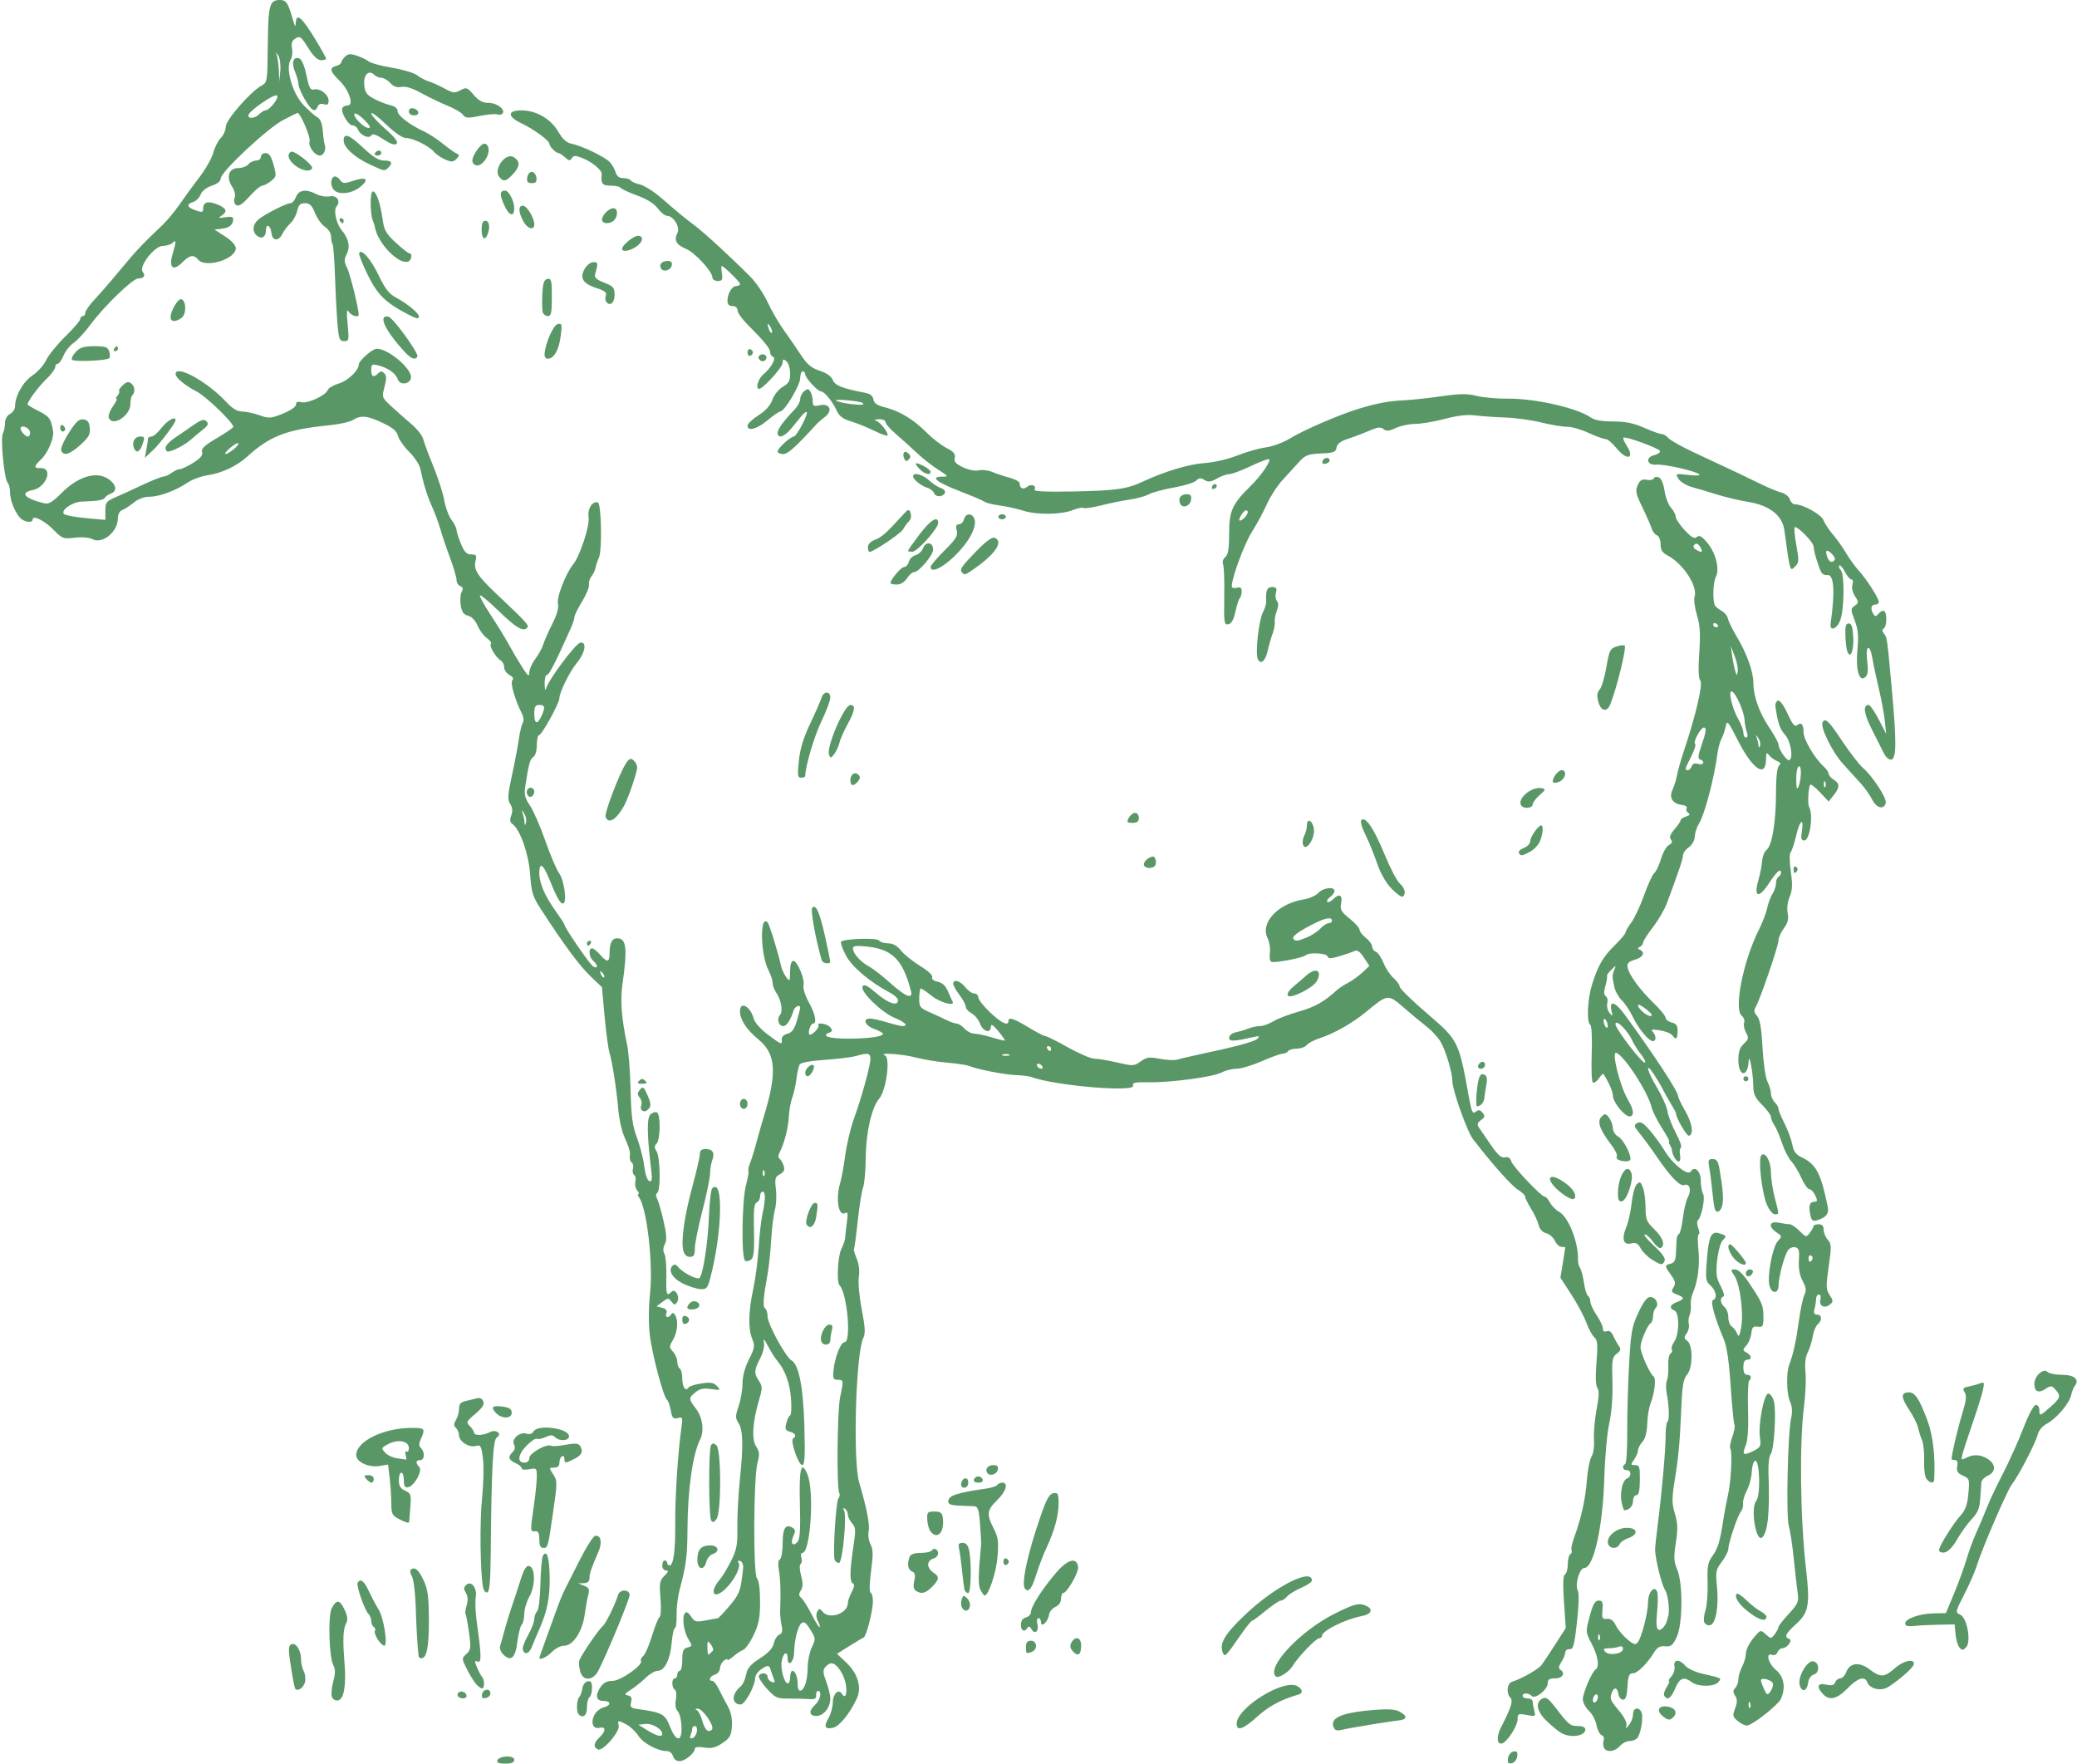 <?xml version="1.0" encoding="UTF-8" standalone="no"?>
<!-- Created with Inkscape (http://www.inkscape.org/) -->

<svg
   xmlns:dc="http://purl.org/dc/elements/1.1/"
   xmlns:cc="http://creativecommons.org/ns#"
   xmlns:rdf="http://www.w3.org/1999/02/22-rdf-syntax-ns#"
   xmlns:svg="http://www.w3.org/2000/svg"
   xmlns="http://www.w3.org/2000/svg"
   xmlns:sodipodi="http://sodipodi.sourceforge.net/DTD/sodipodi-0.dtd"
   xmlns:inkscape="http://www.inkscape.org/namespaces/inkscape"
   id="svg3336"
   version="1.1"
   inkscape:version="0.91 r13725"
   width="776.25"
   height="659.062"
   viewBox="0 0 776.25 659.062"
   sodipodi:docname="Horse.svg">
  <defs
     id="defs3340" />
  <sodipodi:namedview
     pagecolor="#ffffff"
     bordercolor="#666666"
     borderopacity="1"
     objecttolerance="10"
     gridtolerance="10"
     guidetolerance="10"
     inkscape:pageopacity="0"
     inkscape:pageshadow="2"
     inkscape:window-width="1600"
     inkscape:window-height="837"
     id="namedview3338"
     showgrid="false"
     inkscape:zoom="1.0165955"
     inkscape:cx="388.125"
     inkscape:cy="329.53125"
     inkscape:window-x="-8"
     inkscape:window-y="-8"
     inkscape:window-maximized="1"
     inkscape:current-layer="svg3336" />
  <path
     fill = "#5A9766" 
     d="m 185.853,657.891 c 0.601,-1.829 6.334,-2.095 6.334,-0.294 0,1.057 -0.938,1.466 -3.359,1.466 -2.268,0 -3.234,-0.381 -2.975,-1.172 z m 377.742,-0.845 c 0.172,-1.213 1.074,-2.329 2.027,-2.511 1.329,-0.253 1.647,0.166 1.406,1.856 -0.172,1.213 -1.074,2.329 -2.027,2.511 -1.329,0.253 -1.647,-0.166 -1.406,-1.856 z M 251.522,656.25 c -0.27,-1.031 -1.276,-1.875 -2.237,-1.875 -3.444,0 -8.85,-2.882 -10.691,-5.7 -1.031,-1.579 -3.014,-3.473 -4.407,-4.21 -3.234,-1.711 -3.477,-1.686 -2.956,0.308 0.576,2.201 -5.825,9.699 -7.674,8.99 -1.909,-0.733 -1.709,-2.541 0.505,-4.544 2.44,-2.208 2.446,-4.193 0.011,-3.556 -2.441,0.638 -3.45,-1.961 -1.891,-4.873 0.65,-1.215 2.183,-2.46 3.406,-2.767 2.938,-0.737 2.854,-2.397 -0.12,-2.397 -2.759,0 -3.121,-2.223 -0.884,-5.416 0.973,-1.389 2.425,-2.084 4.357,-2.084 3.024,0 11.528,-5.983 10.612,-7.466 -0.258,-0.418 0.125,-1.253 0.851,-1.855 0.726,-0.603 2.204,-4.004 3.283,-7.559 1.08,-3.555 2.354,-6.704 2.832,-7 0.484,-0.299 0.63,-3.381 0.331,-6.953 -0.478,-5.707 -0.317,-6.638 1.463,-8.417 1.514,-1.514 1.659,-2 0.594,-2 -0.781,0 -1.406,-0.833 -1.406,-1.875 0,-1.031 0.422,-1.875 0.938,-1.875 0.516,0 0.938,0.422 0.938,0.938 0,0.516 0.388,0.938 0.863,0.938 1.463,0 2.213,-5.651 2.116,-15.938 -0.088,-9.402 1.036,-26.734 2.306,-35.533 0.557,-3.864 0.469,-4.094 -1.383,-3.61 -1.677,0.439 -2.074,-0.004 -2.607,-2.904 -0.346,-1.882 -0.964,-3.641 -1.373,-3.909 -1.321,-0.866 -5.634,-17.114 -6.461,-24.337 -0.477,-4.166 -0.434,-10.445 0.107,-15.469 1.203,-11.18 -1.211,-32.092 -4.141,-35.878 -0.499,-0.645 -0.593,-1.172 -0.208,-1.172 0.384,0 0.175,-0.631 -0.465,-1.401 -0.64,-0.771 -0.942,-2.247 -0.672,-3.28 0.27,-1.033 0.072,-2.138 -0.44,-2.455 -0.512,-0.317 -0.723,-1.371 -0.469,-2.344 0.254,-0.973 0.06,-2.017 -0.432,-2.321 -0.492,-0.304 -0.826,-1.254 -0.742,-2.11 0.084,-0.857 0.051,-1.874 -0.072,-2.261 -0.124,-0.387 -0.303,-1.02 -0.399,-1.406 -0.096,-0.387 -0.878,-2.316 -1.739,-4.288 -0.861,-1.971 -1.805,-6.401 -2.099,-9.844 -0.652,-7.628 -2.183,-17.459 -3.31,-21.259 -0.459,-1.547 -1.274,-7.664 -1.812,-13.594 l -0.978,-10.781 -4.436,-4.242 c -4.05,-3.873 -9.86,-11.759 -18.573,-25.21 -2.861,-4.417 -3.358,-6.064 -3.822,-12.656 -0.54,-7.673 -3.714,-16.737 -6.601,-18.848 -0.962,-0.704 -1.087,-1.588 -0.461,-3.28 0.597,-1.613 0.477,-2.896 -0.395,-4.227 -1.063,-1.622 -0.961,-3.251 0.671,-10.786 1.057,-4.882 2.218,-10.985 2.58,-13.563 0.362,-2.578 1.012,-5.255 1.444,-5.949 0.447,-0.717 0.346,-2.133 -0.233,-3.281 -2.659,-5.273 -4.546,-11.77 -3.673,-12.644 0.603,-0.603 0.239,-1.286 -1.054,-1.979 -1.087,-0.582 -1.976,-1.865 -1.976,-2.853 0,-0.987 -0.566,-2.133 -1.259,-2.545 -1.861,-1.108 -4.474,-5.486 -3.723,-6.237 0.357,-0.357 -0.318,-1.328 -1.502,-2.157 -1.184,-0.829 -2.743,-2.921 -3.465,-4.65 -0.802,-1.92 -2.18,-3.36 -3.54,-3.701 -1.669,-0.419 -2.363,-1.396 -2.769,-3.898 -0.298,-1.837 -0.145,-4.081 0.341,-4.989 0.64,-1.196 0.501,-1.796 -0.506,-2.183 -0.764,-0.293 -1.389,-1.328 -1.389,-2.3 0,-0.972 -1.089,-4.676 -2.42,-8.233 -1.331,-3.556 -2.956,-8.364 -3.611,-10.684 -0.655,-2.32 -2.054,-6.117 -3.109,-8.438 -1.834,-4.035 -3.279,-8.7 -4.435,-14.321 -0.294,-1.431 -2.151,-4.218 -4.126,-6.192 -1.975,-1.975 -3.863,-4.676 -4.196,-6.002 -0.44,-1.751 -2.001,-3.072 -5.703,-4.823 -5.789,-2.739 -8.14,-2.972 -11.106,-1.103 -1.142,0.72 -5.03,1.6 -8.639,1.956 -16.061,1.585 -22.41,4.003 -30.938,11.78 -3.85,3.512 -9.455,6.146 -14.706,6.912 -2.417,0.352 -5.792,1.587 -7.5,2.744 -4.462,3.021 -10.611,5.3 -14.303,5.3 -1.958,0 -4.214,0.844 -5.84,2.184 -1.458,1.201 -3.388,2.454 -4.291,2.783 -1.017,0.371 -1.649,1.59 -1.661,3.206 -0.04,4.99 -5.814,9.659 -9.503,7.684 -1.202,-0.643 -3.87,-0.865 -6.569,-0.545 -4.323,0.512 -4.716,0.364 -8.054,-3.037 -3.357,-3.421 -7.728,-5.542 -7.728,-3.75 0,1.476 -3.401,0.919 -4.83,-0.791 C 5.316,190.915 3.75,186.806 3.75,183.893 3.75,182.474 3.353,180.912 2.868,180.422 1.594,179.134 0.102,163.898 1.066,162.015 1.511,161.146 1.875,159.368 1.875,158.063 c 0,-1.413 0.758,-2.778 1.875,-3.376 1.031,-0.552 1.875,-1.824 1.875,-2.827 0,-3.892 3.005,-9.239 6.487,-11.543 1.943,-1.286 4.266,-3.884 5.163,-5.773 0.897,-1.889 4.127,-5.87 7.178,-8.847 C 27.504,122.721 30,119.8 30,119.206 c 0,-0.594 0.422,-1.081 0.938,-1.081 0.516,0 0.938,-0.566 0.938,-1.257 0,-0.691 1.582,-2.936 3.516,-4.987 1.934,-2.052 6.258,-7.051 9.609,-11.109 5.733,-6.942 8.219,-9.58 15.767,-16.731 1.711,-1.621 4.558,-5.056 6.327,-7.634 1.769,-2.578 5.11,-7.152 7.423,-10.164 2.314,-3.012 4.657,-7.147 5.207,-9.19 0.55,-2.043 1.822,-4.535 2.826,-5.539 1.004,-1.004 1.826,-2.887 1.826,-4.185 0,-2.499 9.318,-13.165 13.418,-15.359 2.083,-1.115 2.153,-1.582 2.296,-15.245 C 100.245,1.748 100.724,0 104.666,0 c 2.321,0 3.028,1.096 4.839,7.5 0.677,2.393 0.954,2.71 1.024,1.172 0.191,-4.206 2.284,-2.362 7.878,6.938 1.907,3.171 3.468,6.019 3.468,6.328 0,0.309 -0.861,0.562 -1.914,0.562 -1.28,0 -2.867,-1.534 -4.792,-4.63 -2.571,-4.135 -3.074,-4.511 -4.706,-3.516 -1.36,0.829 -1.697,1.785 -1.318,3.731 0.281,1.439 0.027,3.39 -0.564,4.337 -1.944,3.113 0.75,12.523 4.804,16.786 1.898,1.996 4.236,4.068 5.195,4.604 1.188,0.665 1.842,2.278 2.054,5.066 0.171,2.25 0.507,4.618 0.746,5.263 0.618,1.664 -0.433,3.984 -1.805,3.984 -1.989,0 -4.475,-3.482 -3.863,-5.41 0.451,-1.42 -3.466,-10.527 -4.528,-10.527 -0.119,0 -2.509,1.189 -5.31,2.641 C 100.024,47.863 82.5,64.238 82.5,66.671 c 0,1.027 -1.224,2.025 -3.339,2.723 -2.004,0.662 -3.669,1.97 -4.165,3.274 -0.454,1.194 -1.694,2.447 -2.754,2.784 -2.719,0.863 -2.396,2.014 0.884,3.158 2.462,0.858 2.812,0.765 2.812,-0.745 0,-2.396 1.908,-2.888 5.44,-1.403 3.372,1.418 3.769,2.641 1.357,4.179 -1.341,0.855 -1.084,0.954 1.406,0.539 2.059,-0.343 3.042,-0.135 3.033,0.641 -0.027,2.142 -1.389,3.322 -4.207,3.645 l -2.809,0.322 3.984,2.586 c 2.389,1.551 3.984,3.302 3.984,4.373 0,4.137 -11.322,7.585 -14.062,4.283 -1.675,-2.018 -3.152,-1.749 -5.996,1.095 C 64.634,101.559 62.978,100.022 64.53,94.843 65.916,90.219 65.909,89.341 64.5,90.75 c -0.619,0.619 -2.235,1.125 -3.591,1.125 -3.167,0 -9.2,7.761 -7.564,9.732 1.17,1.409 0.44,2.455 -1.712,2.455 -1.995,0 -12.753,10.391 -17.71,17.105 -2.187,2.962 -5.077,6.107 -6.421,6.989 -1.345,0.881 -3.026,2.993 -3.736,4.692 -0.71,1.699 -1.707,3.09 -2.216,3.09 -0.509,0 -0.925,0.574 -0.925,1.275 0,0.701 -1.489,2.705 -3.31,4.453 -2.944,2.827 -7.003,8.305 -7.003,9.451 0,0.234 1.898,1.374 4.217,2.532 3.942,1.968 4.599,2.908 5.321,7.601 0.38,2.47 -2.017,8.09 -4.41,10.338 -2.86,2.687 -2.912,3.426 -0.236,3.33 4.785,-0.171 2.135,7.192 -2.954,8.21 -4.941,0.988 -3.179,3.084 4.135,4.92 1.797,0.451 3.108,-0.305 6.624,-3.82 6.742,-6.742 14.008,-8.503 18.475,-4.478 2.097,1.89 2.097,3.891 0,4.665 -0.902,0.333 -1.932,1.043 -2.289,1.578 -0.619,0.928 -2.474,1.237 -8.727,1.453 -3.417,0.118 -7.931,3.288 -6.562,4.609 0.516,0.498 4.207,1.203 8.203,1.567 l 7.266,0.662 0,-3.407 c 0,-3.041 0.377,-3.57 3.516,-4.928 1.934,-0.837 6.528,-2.939 10.209,-4.672 3.681,-1.733 7.267,-3.164 7.969,-3.181 0.702,-0.016 2.094,-0.649 3.095,-1.406 1.001,-0.757 2.38,-1.376 3.066,-1.376 0.685,0 2.947,-1.074 5.027,-2.387 2.723,-1.719 3.636,-2.844 3.261,-4.023 -0.397,-1.25 0.92,-2.479 5.575,-5.202 3.352,-1.961 6.095,-3.86 6.095,-4.221 0,-1.531 -10.154,-11.326 -13.594,-13.114 -4.522,-2.349 -7.969,-5.202 -7.969,-6.594 0,-3.681 11.861,2.833 18.84,10.348 2.383,2.566 4.169,3.642 6.094,3.671 1.497,0.023 4.41,0.652 6.472,1.398 3.454,1.25 4.139,1.201 8.672,-0.619 2.873,-1.153 4.922,-2.561 4.922,-3.382 0,-0.977 0.614,-1.246 2.013,-0.88 2.311,0.604 9.067,-2.524 9.848,-4.56 0.286,-0.745 2.188,-1.855 4.226,-2.466 3.277,-0.982 7.35,-4.844 7.35,-6.969 0,-1.498 5.091,-6 6.784,-6 4.354,0 13.358,7.711 12.747,10.916 -0.469,2.46 -4.212,2.816 -4.956,0.472 -0.685,-2.159 -3.67,-4.268 -7.31,-5.164 -2.298,-0.566 -2.578,-0.379 -2.578,1.727 0,2.576 0.874,2.987 2.625,1.237 0.875,-0.875 1.376,-0.874 2.255,0.005 0.862,0.862 0.88,2.064 0.08,5.065 -1.035,3.879 -0.999,3.982 2.542,7.261 1.976,1.829 5.333,4.799 7.46,6.6 2.127,1.801 4.129,4.332 4.448,5.625 0.32,1.293 2.047,5.937 3.839,10.32 1.792,4.383 3.611,10.065 4.043,12.628 0.432,2.563 1.64,5.815 2.684,7.228 1.044,1.413 1.899,3.108 1.899,3.768 0,0.66 0.738,2.996 1.641,5.191 1.275,3.102 2.133,3.991 3.852,3.994 1.895,0.003 2.126,0.342 1.618,2.366 -0.82,3.268 0.665,5.622 7.812,12.376 11.452,10.823 12.342,11.81 11.447,12.704 -1.522,1.522 -4.198,-0.08 -10.742,-6.435 -3.509,-3.407 -6.598,-5.975 -6.866,-5.707 -0.268,0.268 1.546,3.579 4.031,7.358 2.485,3.779 5.49,8.674 6.678,10.878 1.189,2.203 3.411,5.977 4.939,8.387 2.22,3.5 2.778,3.954 2.778,2.259 0,-1.167 1.006,-3.464 2.235,-5.105 1.229,-1.641 2.55,-4.039 2.935,-5.328 0.385,-1.289 1.918,-4.772 3.406,-7.74 1.824,-3.637 2.519,-6.144 2.131,-7.688 -0.558,-2.225 2.957,-11.269 5.664,-14.572 2.522,-3.077 6.301,-14.509 5.806,-17.562 -0.517,-3.188 1.41,-6.294 3.478,-5.605 1.296,0.432 1.605,18.117 0.361,20.65 -0.46,0.936 -1.001,2.561 -1.203,3.611 -0.202,1.05 -0.911,2.564 -1.575,3.364 -0.664,0.8 -1.082,2.195 -0.929,3.099 0.153,0.905 -1.007,3.734 -2.578,6.288 -1.571,2.554 -2.857,5.165 -2.857,5.804 0,0.638 -0.596,2.49 -1.324,4.115 -5.921,13.214 -8.107,17.486 -8.95,17.486 -0.537,0 -0.919,1.582 -0.849,3.516 0.07,1.934 0.302,2.672 0.515,1.641 0.593,-2.87 10.971,-16.829 12.77,-17.175 2.602,-0.501 1.92,3.689 -1.22,7.499 -2.748,3.334 -6.567,11.069 -6.567,13.301 0,1.768 -6.588,13.72 -7.563,13.72 -0.481,0 -0.875,1.667 -0.875,3.703 0,2.138 -0.541,4.02 -1.28,4.453 -1.232,0.722 -1.856,3.001 -3.031,11.062 -0.44,3.016 -0.095,4.412 1.763,7.131 1.27,1.86 3.844,7.766 5.72,13.125 1.876,5.359 4.205,10.827 5.177,12.15 1.915,2.608 3.03,11.037 1.496,11.305 -1.051,0.184 -2.315,-2.044 -5.256,-9.259 -2.252,-5.526 -3.65,-6.322 -3.65,-2.079 0,3.743 2.077,8.566 6.102,14.168 1.8,2.506 3.273,4.767 3.273,5.024 0,1.125 9.541,15.015 10.797,15.718 1.822,1.02 1.81,-0.612 -0.015,-2.127 -1.581,-1.312 -1.914,-4.688 -0.463,-4.688 0.519,0 1.861,1.055 2.982,2.344 2.66,3.059 3.575,2.959 3.575,-0.392 0,-3.939 0.89,-5.702 2.88,-5.702 3.428,0 3.853,3.728 1.951,17.109 -0.885,6.228 -0.389,12.685 1.745,22.734 0.548,2.578 1.125,10.172 1.282,16.875 0.232,9.848 0.691,13.267 2.391,17.812 1.158,3.094 2.384,7.911 2.724,10.706 0.364,2.983 1.144,5.254 1.889,5.501 1.011,0.335 1.146,-0.605 0.66,-4.612 -1.576,-13.016 -1.626,-19.198 -0.162,-20.412 0.787,-0.653 1.872,-0.916 2.41,-0.583 1.365,0.844 1.228,10.182 -0.17,11.58 -0.906,0.906 -0.906,1.536 0,2.987 1.364,2.185 1.55,14.631 0.23,15.446 -0.573,0.354 -0.594,1.168 -0.056,2.165 0.474,0.878 1.556,4.617 2.404,8.307 1.179,5.131 1.294,7.172 0.491,8.672 -0.684,1.278 -0.742,2.537 -0.168,3.611 0.485,0.907 0.817,4.704 0.736,8.438 -0.149,6.906 0.081,7.592 1.923,5.75 1.456,-1.456 3.299,2.023 2.066,3.901 -0.764,1.163 -1.06,1.135 -2.085,-0.2 -1.111,-1.446 -1.351,-1.439 -3.383,0.094 l -2.187,1.65 2.116,0.553 c 1.434,0.375 1.935,1.024 1.555,2.015 -0.638,1.662 0.809,2.005 1.786,0.425 0.447,-0.723 0.885,-0.652 1.447,0.234 1.305,2.06 0.954,6.406 -0.751,9.292 -1.49,2.522 -1.49,2.791 0,4.437 0.872,0.964 1.586,2.644 1.586,3.733 0,1.089 0.422,2.241 0.938,2.56 0.516,0.319 0.938,2.006 0.938,3.75 0,3.185 1.265,5.027 2.301,3.351 0.305,-0.494 2.481,-1.187 4.834,-1.54 3.425,-0.514 4.59,-0.314 5.838,0.999 1.474,1.552 1.355,1.611 -2.192,1.104 -2.84,-0.406 -4.262,-0.113 -5.859,1.207 -2.64,2.181 -2.63,2.458 0.234,6.213 2.424,3.178 3.103,8.291 1.517,11.414 -2.812,5.533 -4.657,18.662 -4.74,33.724 -0.055,10.059 -0.473,13.212 -3.014,22.748 -0.618,2.32 -1.088,6.434 -1.044,9.141 0.044,2.707 -0.245,4.922 -0.642,4.922 -0.397,0 -0.953,2.546 -1.235,5.659 -0.569,6.273 -2.627,10.279 -5.283,10.279 -0.958,0 -2.952,1.185 -4.431,2.633 -1.479,1.448 -3.955,3.438 -5.502,4.421 -2.353,1.495 -2.531,1.845 -1.091,2.139 1.28,0.261 1.582,0.906 1.179,2.513 -0.481,1.916 -0.144,2.217 2.966,2.645 8.512,1.173 9.748,1.85 11.481,6.289 2.344,6.002 4.59,6.143 4.396,0.275 -0.082,-2.48 -0.718,-5.101 -1.414,-5.825 -0.821,-0.855 -1.064,-2.391 -0.69,-4.38 0.326,-1.736 0.156,-3.323 -0.391,-3.661 -1.241,-0.767 -1.264,-4.237 -0.029,-4.237 0.516,0 0.938,-0.633 0.938,-1.406 0,-0.773 0.422,-1.406 0.938,-1.406 0.516,0 0.938,-1.849 0.938,-4.109 0,-3.369 0.35,-4.201 1.943,-4.617 1.787,-0.467 1.833,-0.683 0.574,-2.687 -3.229,-5.143 -2.559,-13.946 0.685,-8.996 1.394,2.127 1.887,2.269 5.493,1.571 2.179,-0.422 4.212,-0.785 4.518,-0.807 0.306,-0.022 2.32,-2.133 4.476,-4.69 3.749,-4.446 4.137,-5.526 5.04,-14.006 0.134,-1.257 -0.335,-2.448 -1.063,-2.7 -0.821,-0.284 -1.05,-0.042 -0.619,0.655 0.948,1.534 -1.611,6.574 -4.969,9.786 -4.466,4.273 -6.158,1.182 -1.98,-3.618 0.898,-1.031 2.749,-4.107 4.114,-6.835 2.125,-4.246 2.466,-6.068 2.367,-12.656 -0.063,-4.233 0.348,-12.126 0.914,-17.54 1.346,-12.881 1.213,-18.74 -0.485,-21.344 -1.225,-1.879 -1.219,-2.615 0.052,-6.361 0.791,-2.33 1.438,-6.134 1.438,-8.453 0,-2.672 0.884,-5.962 2.413,-8.98 2.128,-4.199 2.277,-5.092 1.263,-7.539 -1.597,-3.856 -1.489,-10.289 0.314,-18.623 0.842,-3.894 1.759,-10.855 2.036,-15.469 0.277,-4.613 0.915,-10.286 1.417,-12.607 1.196,-5.528 1.215,-8.438 0.057,-8.438 -0.516,0 -0.938,0.799 -0.938,1.775 0,0.976 -0.567,1.992 -1.26,2.258 -0.967,0.371 -1.203,2.779 -1.014,10.361 0.187,7.475 -0.067,10.138 -1.042,10.947 -0.709,0.588 -1.729,0.798 -2.268,0.465 -1.468,-0.907 -1.209,-22.514 0.339,-28.328 0.712,-2.676 1.118,-5.043 0.9,-5.261 -0.217,-0.217 0.085,-1.614 0.672,-3.103 0.587,-1.489 1.619,-4.818 2.292,-7.396 0.673,-2.578 1.933,-7.008 2.799,-9.844 5.029,-16.468 4.535,-23.381 -2.057,-28.783 -4.415,-3.617 -6.861,-7.378 -6.861,-10.545 0,-3.961 3.989,-1.749 5.144,2.853 0.346,1.377 2.59,3.9 5.207,5.854 5.267,3.932 5.423,3.988 5.248,1.858 -0.078,-0.943 0.771,-1.798 2.116,-2.129 1.669,-0.411 2.569,-1.632 3.501,-4.752 0.691,-2.31 1.262,-4.516 1.27,-4.903 0.029,-1.41 -1.934,-0.657 -2.444,0.938 -1.162,3.636 -2.613,5.859 -3.823,5.859 -1.785,0 -2.583,-2.575 -1.283,-4.141 1.217,-1.466 0.495,-5.603 -1.482,-8.489 -0.697,-1.017 -1.266,-2.62 -1.266,-3.562 0,-0.942 -0.692,-3.051 -1.538,-4.686 -3.048,-5.894 -3.308,-21.134 -0.304,-17.833 0.658,0.723 3.986,11.507 5.003,16.212 0.279,1.289 1.144,3.188 1.924,4.219 1.337,1.769 1.419,1.65 1.447,-2.109 0.019,-2.552 0.451,-3.981 1.202,-3.975 1.553,0.013 4.419,6.949 3.819,9.242 -0.26,0.993 0.621,3.762 1.956,6.153 2.427,4.347 3.161,8.032 1.6,8.032 -0.924,0 -2.032,3.39 -1.335,4.086 0.642,0.642 3.813,-2.545 3.366,-3.383 -0.708,-1.326 3.255,-0.704 4.414,0.692 0.937,1.13 0.871,1.505 -0.349,1.973 -3.229,1.239 -0.136,2.257 6.858,2.257 7.726,0 13.187,-0.747 13.187,-1.804 0,-0.348 -1.477,-1.166 -3.281,-1.819 -3.45,-1.247 -4.505,-3.878 -1.555,-3.878 0.949,0 3.797,0.628 6.328,1.396 2.531,0.768 5.129,1.401 5.774,1.406 2.413,0.021 1.03,-1.451 -2.869,-3.054 -5.012,-2.061 -13.1,-9.993 -12,-11.77 0.581,-0.939 1.842,-0.311 5.18,2.578 4.37,3.782 8.048,4.964 8.048,2.586 0,-0.678 -1.371,-1.955 -3.047,-2.839 -7.558,-3.985 -14.274,-9.694 -16.507,-14.033 -1.255,-2.439 -2.025,-4.692 -1.71,-5.007 1.141,-1.141 13.49,-1.527 14.16,-0.443 0.358,0.58 1.862,1.054 3.341,1.054 1.84,0 3.377,0.857 4.867,2.713 1.198,1.492 4.417,4.075 7.155,5.74 2.91,1.77 4.789,3.52 4.522,4.215 -0.276,0.718 0.537,1.387 2.056,1.69 1.713,0.343 2.935,1.494 3.843,3.619 0.732,1.714 1.505,3.433 1.716,3.82 1.043,1.906 -4.635,0.358 -7.74,-2.109 -1.946,-1.547 -3.797,-2.811 -4.113,-2.81 -0.316,0.002 -0.592,1.612 -0.614,3.578 -0.036,3.292 0.26,3.706 3.75,5.234 2.084,0.913 4.984,2.256 6.444,2.985 1.46,0.729 3.187,1.325 3.839,1.325 0.652,0 1.949,0.844 2.882,1.875 0.933,1.031 2.581,1.88 3.661,1.885 1.08,0.006 4.038,0.639 6.572,1.408 2.534,0.769 4.717,1.289 4.85,1.156 0.133,-0.133 -0.98,-1.716 -2.473,-3.517 -1.984,-2.393 -2.722,-2.833 -2.74,-1.635 -0.041,2.663 -2.913,1.873 -4.039,-1.111 -0.571,-1.514 -2.011,-3.272 -3.2,-3.908 -1.189,-0.636 -2.161,-1.746 -2.161,-2.467 0,-0.721 -1.055,-2.693 -2.344,-4.383 -1.289,-1.69 -2.344,-3.56 -2.344,-4.156 0,-1.895 2.61,-1.167 4.52,1.26 1.014,1.289 2.521,2.344 3.349,2.344 0.828,0 1.506,0.653 1.506,1.451 0,0.798 1.988,3.329 4.419,5.625 4.237,4.002 6.831,5.232 6.831,3.236 0,-1.637 1.949,-1.029 7.5,2.344 2.971,1.805 5.828,3.281 6.35,3.281 0.521,0 4.324,1.898 8.45,4.219 4.126,2.32 8.575,4.219 9.887,4.219 1.312,0 5.157,0.643 8.545,1.429 5.876,1.363 6.278,1.343 8.73,-0.424 2.224,-1.602 3.195,-1.731 7.205,-0.954 2.549,0.494 5.502,0.618 6.562,0.275 1.06,-0.342 4.459,-1.156 7.553,-1.807 14.188,-2.988 21.275,-4.894 22.312,-5.999 0.901,-0.96 0.657,-1.094 -1.219,-0.673 -7.855,1.762 -9.375,1.812 -9.375,0.307 0,-0.87 1.076,-1.723 2.578,-2.044 1.418,-0.303 3.547,-0.944 4.732,-1.424 1.184,-0.48 3.083,-0.874 4.219,-0.876 1.136,-0.002 3.38,-0.805 4.987,-1.785 1.607,-0.98 5.94,-2.636 9.629,-3.68 5.939,-1.681 9.303,-3.582 14.167,-8.008 0.773,-0.704 2.672,-1.94 4.219,-2.746 1.547,-0.807 3.954,-2.548 5.348,-3.871 l 2.536,-2.404 -2.067,-3.135 c -1.451,-2.201 -2.486,-2.927 -3.473,-2.436 -0.773,0.384 -3.274,1.254 -5.557,1.932 -3.233,0.961 -4.235,0.981 -4.531,0.091 -0.407,-1.222 -6.958,-1.597 -8.092,-0.462 -1.019,1.019 -11.963,3.092 -12.987,2.46 -0.489,-0.302 -0.701,-1.828 -0.472,-3.391 0.229,-1.563 -0.169,-4.017 -0.886,-5.453 -2.833,-5.679 3.893,-12.893 13.456,-14.431 2.145,-0.345 4.637,-1.44 5.536,-2.434 1.77,-1.956 6.032,-2.478 6.032,-0.738 0,0.588 -0.738,1.608 -1.639,2.267 -0.902,0.659 -1.374,1.464 -1.049,1.789 0.325,0.325 1.243,-0.063 2.041,-0.861 2.382,-2.382 3.762,-1.792 3.136,1.34 -0.485,2.427 -0.073,3.181 3.164,5.782 2.047,1.645 3.722,3.523 3.722,4.173 0,0.65 1.055,2.011 2.344,3.025 1.289,1.014 2.344,2.476 2.344,3.249 0,0.773 0.631,1.647 1.401,1.943 0.771,0.296 2.06,2.184 2.865,4.196 0.805,2.012 2.495,4.554 3.755,5.65 1.26,1.096 2.291,2.55 2.291,3.231 0,0.681 4.629,5.201 10.286,10.044 11.63,9.956 11.819,10.333 15.515,30.917 1.078,6.006 1.439,6.749 2.747,5.663 0.874,-0.726 1.531,-0.603 2.404,0.449 0.998,1.202 0.9,1.671 -0.579,2.769 -1.3,0.966 -1.527,1.686 -0.842,2.674 0.516,0.744 2.532,3.679 4.481,6.522 2.655,3.873 3.984,5.055 5.3,4.711 1.2,-0.314 1.954,0.162 2.379,1.501 0.658,2.072 11.228,13.211 12.536,13.211 0.422,0 1.307,1.008 1.967,2.241 0.66,1.232 2.161,2.755 3.336,3.384 3.487,1.866 7.234,11.239 7.082,17.715 -0.029,1.236 0.316,2.712 0.767,3.281 0.451,0.569 1.109,3.029 1.461,5.466 0.353,2.437 1.039,4.677 1.525,4.977 0.486,0.3 0.883,1.267 0.883,2.148 0,0.881 1.055,3.154 2.344,5.051 1.289,1.897 2.344,4.149 2.344,5.005 0,1.013 0.502,1.364 1.436,1.005 0.92,-0.353 1.762,0.2 2.342,1.54 0.498,1.15 1.434,2.854 2.079,3.787 0.988,1.427 0.877,1.917 -0.701,3.092 -1.685,1.255 -1.847,2.307 -1.6,10.362 0.173,5.637 -0.267,11.45 -1.186,15.658 -0.804,3.681 -1.631,12.81 -1.838,20.286 -0.503,18.138 -3.959,33.75 -7.471,33.75 -1.805,0 -3.617,6.23 -2.448,8.415 0.519,0.969 0.402,5.558 -0.3,11.819 -0.977,8.706 -1.389,10.215 -2.762,10.105 -0.887,-0.072 -1.613,0.471 -1.613,1.205 0,0.734 -0.656,2.336 -1.457,3.559 -0.969,1.478 -1.126,2.429 -0.469,2.835 2.099,1.297 0.99,3.313 -1.824,3.313 -2.152,0 -2.812,0.424 -2.812,1.807 0,2.377 -4.653,6.103 -5.973,4.782 -1.233,-1.233 -3.402,-1.25 -3.402,-0.027 0,0.516 0.844,0.938 1.875,0.938 1.031,0 1.881,0.527 1.888,1.172 0.008,0.645 0.283,2.18 0.612,3.413 0.572,2.138 0.442,2.211 -2.825,1.598 -3.14,-0.589 -3.425,-0.462 -3.425,1.526 0,2.734 -4.3,9.166 -6.128,9.166 -1.761,0 -1.756,-2.86 0.009,-6.252 3.612,-6.939 4.514,-9.789 3.439,-10.865 -1.643,-1.643 -1.288,-5.37 0.57,-5.979 4.002,-1.31 9.925,-4.719 11.18,-6.436 0.754,-1.031 3.069,-4.522 5.145,-7.758 l 3.774,-5.883 -0.661,-9.701 c -0.461,-6.758 -0.345,-9.896 0.38,-10.345 0.573,-0.354 1.041,-2.07 1.041,-3.814 0,-1.744 0.429,-3.436 0.953,-3.759 0.524,-0.324 0.727,-0.954 0.452,-1.399 -0.275,-0.446 0.165,-2.631 0.98,-4.857 2.634,-7.198 4.191,-14.206 4.736,-21.305 0.293,-3.82 1.081,-7.828 1.752,-8.906 0.702,-1.128 1.089,-3.856 0.911,-6.428 -0.17,-2.458 0.272,-7.513 0.981,-11.235 0.912,-4.785 0.999,-7.116 0.299,-7.96 -0.644,-0.775 -0.764,-4.091 -0.344,-9.462 0.531,-6.788 0.394,-8.478 -0.768,-9.442 -0.778,-0.646 -2.141,-3.145 -3.028,-5.553 -0.887,-2.409 -3.43,-7.161 -5.649,-10.561 l -4.035,-6.182 0.907,-5.537 c 0.499,-3.045 0.909,-5.642 0.912,-5.771 0.003,-0.129 -0.636,-0.234 -1.421,-0.234 -0.784,0 -1.892,-1.022 -2.461,-2.272 -0.569,-1.249 -2.03,-2.521 -3.247,-2.827 -1.399,-0.351 -2.444,-1.497 -2.845,-3.119 -0.348,-1.41 -1.62,-4.138 -2.827,-6.061 C 570.987,449.736 570,447.726 570,447.192 c 0,-0.533 -1.215,-1.709 -2.701,-2.612 -2.351,-1.43 -9.933,-9.96 -16.811,-18.915 -2.187,-2.848 -7.676,-18.292 -7.676,-21.6 0,-3.186 -2.565,-11.737 -4.45,-14.837 -1.011,-1.662 -3.332,-4.172 -5.158,-5.578 -1.826,-1.406 -5.659,-4.589 -8.517,-7.073 -5.954,-5.176 -6.013,-5.169 -14.219,1.62 -5.071,4.195 -12.03,8.117 -17.503,9.864 -1.892,0.604 -3.948,1.709 -4.568,2.456 -0.62,0.747 -2.316,1.358 -3.77,1.358 -1.453,0 -2.903,0.422 -3.222,0.938 -0.319,0.516 -1.222,0.938 -2.008,0.938 -0.785,0 -4.312,1.266 -7.836,2.812 -3.524,1.547 -7.729,2.812 -9.344,2.812 -1.615,0 -4.15,0.627 -5.633,1.394 -3.302,1.708 -18.877,3.796 -27.362,3.668 -5.028,-0.076 -6.146,0.165 -5.735,1.234 1.01,2.632 -29.074,0.087 -38.176,-3.228 -0.773,-0.282 -3.305,-0.591 -5.625,-0.687 -4.371,-0.181 -14.068,-2.062 -17.344,-3.364 -1.031,-0.41 -4.828,-0.991 -8.438,-1.29 -3.609,-0.3 -8.883,-1.172 -11.719,-1.937 -4.671,-1.261 -14.29,-1.925 -11.484,-0.793 2.175,0.878 0.55,13.068 -2.167,16.254 -2.739,3.212 -4.898,12.622 -4.966,21.649 -0.037,4.946 -0.484,10.087 -0.992,11.424 -0.508,1.337 -1.411,6.993 -2.006,12.569 -0.595,5.576 -1.232,10.297 -1.415,10.492 -0.183,0.194 0.28,1.822 1.03,3.618 0.85,2.035 1.15,4.603 0.795,6.818 -0.321,2.01 0.15,7.274 1.086,12.114 1.273,6.586 1.411,9.04 0.601,10.641 -2.822,5.573 -3.977,45.941 -1.549,54.112 2.83,9.525 4.016,15.615 3.527,18.115 -0.285,1.455 0.033,3.675 0.707,4.933 0.971,1.814 1.011,3.887 0.197,10.01 -0.616,4.63 -0.682,7.848 -0.164,8.036 0.475,0.172 0.858,1.648 0.852,3.281 -0.013,3.613 -2.47,13.164 -3.479,13.526 -0.401,0.144 -2.802,1.563 -5.337,3.154 l -4.608,2.892 3.409,3.216 c 4.459,4.207 5.953,9.393 3.937,13.662 -2.56,5.42 -6.38,10.147 -8.659,10.719 -3.16,0.793 -3.739,-0.306 -1.874,-3.556 0.893,-1.555 1.623,-4.225 1.623,-5.933 0,-3.043 2.139,-5.154 3.307,-3.265 1.301,2.105 2.102,0.611 1.616,-3.013 -0.53,-3.948 -3.378,-8.278 -5.445,-8.278 -0.617,0 -1.651,0.637 -2.298,1.417 -0.95,1.145 -0.882,2.184 0.354,5.422 0.841,2.203 1.53,5.058 1.53,6.344 0,3.357 -2.521,6.505 -5.209,6.505 -2.785,0 -2.973,-1.904 -0.416,-4.219 1.89,-1.711 2.586,-5.156 1.042,-5.156 -0.458,0 -0.775,0.738 -0.703,1.641 0.101,1.27 -0.505,1.591 -2.682,1.42 -1.547,-0.121 -4.961,-0.208 -7.587,-0.192 -4.413,0.026 -5.037,-0.262 -8.235,-3.802 -1.903,-2.107 -3.21,-4.235 -2.904,-4.73 0.848,-1.372 3.258,-1.071 3.258,0.406 0,0.718 0.68,1.567 1.511,1.886 1.159,0.445 1.352,0.195 0.831,-1.072 -0.374,-0.908 -0.892,-2.39 -1.151,-3.292 -0.579,-2.015 -1.138,-2.042 -3.794,-0.181 -1.146,0.803 -2.084,2.296 -2.084,3.319 0,2.552 -3.363,8.935 -5.048,9.582 -0.758,0.291 -1.86,-0.052 -2.449,-0.762 -1.171,-1.41 -0.235,-3.96 2.191,-5.974 0.748,-0.62 1.627,-2.554 1.954,-4.296 0.464,-2.476 1.599,-3.812 5.193,-6.118 3.191,-2.048 4.778,-3.77 5.186,-5.627 0.323,-1.472 1.242,-2.927 2.042,-3.234 1.096,-0.42 1.299,-1.306 0.825,-3.594 -0.346,-1.67 -0.581,-3.985 -0.523,-5.145 0.302,-6.042 0.112,-12.324 -0.465,-15.358 -0.405,-2.133 -0.263,-3.642 0.38,-4.04 0.565,-0.349 1.027,-3.096 1.027,-6.104 0,-5.6 1.13,-7.289 3.782,-5.65 1.004,0.621 1.043,1.278 0.185,3.161 -1.233,2.706 -0.079,4.069 1.666,1.967 0.834,-1.005 1.06,-4.975 0.809,-14.205 -0.358,-13.167 0.512,-16.474 2.85,-10.83 2.607,6.294 1.094,29.263 -1.928,29.263 -0.51,0 -0.671,0.808 -0.358,1.796 0.314,0.988 0.187,2.033 -0.281,2.322 -0.501,0.31 -0.433,2.092 0.165,4.333 0.754,2.825 0.733,4.261 -0.083,5.567 -0.861,1.379 -0.824,1.988 0.173,2.815 0.699,0.58 2.437,3.36 3.862,6.176 1.425,2.816 2.766,4.945 2.981,4.73 0.215,-0.215 -0.083,-1.276 -0.663,-2.358 -0.634,-1.185 -0.73,-2.545 -0.24,-3.421 0.734,-1.311 0.932,-1.31 2.029,0.013 2.554,3.078 9.413,0.681 9.43,-3.296 0.003,-0.733 0.661,-2.59 1.463,-4.126 0.94,-1.803 1.104,-2.911 0.463,-3.125 -1.295,-0.432 -1.266,-4.564 0.097,-13.518 0.98,-6.44 0.929,-7.443 -0.463,-8.98 -0.861,-0.952 -1.566,-2.411 -1.566,-3.242 0,-0.831 -0.487,-1.812 -1.082,-2.18 -0.681,-0.421 -0.827,-0.257 -0.396,0.442 1.191,1.927 -0.475,19.804 -1.846,19.804 -0.664,0 -1.391,-0.527 -1.615,-1.172 -0.728,-2.092 0.465,-21.763 1.39,-22.928 0.494,-0.622 0.645,-1.54 0.336,-2.04 -1.012,-1.637 -0.773,-30.456 0.295,-35.629 1.367,-6.617 1.36,-6.669 -0.88,-6.669 -1.659,0 -1.875,-0.483 -1.575,-3.516 0.487,-4.92 2.703,-10.547 4.154,-10.547 2.595,0 0.959,-18.384 -1.89,-21.233 -1.169,-1.169 -0.655,-11.066 0.712,-13.685 0.738,-1.416 1.37,-3.314 1.403,-4.219 0.033,-0.905 0.32,-3.494 0.637,-5.753 0.438,-3.119 0.299,-3.936 -0.576,-3.396 -2.549,1.575 -3.739,-5.286 -1.939,-11.18 0.484,-1.583 1.335,-6.254 1.891,-10.379 0.557,-4.125 2.008,-10.242 3.226,-13.594 2.869,-7.895 6.19,-19.923 6.19,-22.419 0,-2.173 -0.937,-2.363 -5.382,-1.088 -1.664,0.477 -6.92,1.127 -11.68,1.443 -5.179,0.344 -8.938,1.031 -9.362,1.71 -0.39,0.624 -0.94,3.034 -1.224,5.354 -0.284,2.32 -0.991,5.484 -1.572,7.031 -0.581,1.547 -1.152,4.745 -1.269,7.107 -0.209,4.235 -1.688,9.96 -3.462,13.409 -0.578,1.123 -0.582,1.977 -0.011,2.344 0.494,0.318 1.186,1.501 1.538,2.63 0.481,1.543 0.134,2.323 -1.399,3.144 -1.795,0.961 -1.975,1.634 -1.502,5.63 0.296,2.496 0.127,5.933 -0.375,7.638 -0.502,1.705 -1.122,6.685 -1.378,11.068 -0.256,4.383 -0.846,10.078 -1.311,12.656 -1.674,9.285 -1.919,12.548 -0.988,13.124 0.517,0.319 0.94,1.723 0.94,3.118 0,2.728 6.797,15.154 8.953,16.368 2.744,1.544 4.409,10.156 4.799,24.812 0.298,11.232 0.121,14.294 -0.827,14.284 -1.412,-0.015 -4.561,-9.207 -3.4,-9.924 1.39,-0.859 0.843,-2.017 -1.204,-2.553 -1.654,-0.433 -1.88,-0.967 -1.337,-3.156 0.36,-1.45 1.003,-2.762 1.429,-2.917 0.426,-0.155 0.585,-2.897 0.353,-6.094 -0.427,-5.869 -2.193,-10.81 -5.094,-14.25 -0.87,-1.031 -2.473,-3.562 -3.563,-5.625 -1.352,-2.558 -1.823,-3.005 -1.483,-1.406 0.297,1.395 -0.272,3.846 -1.407,6.058 -2.292,4.464 -2.347,5.524 -0.442,8.432 1.31,1.999 1.318,2.73 0.08,6.9 -2.466,8.304 -2.897,14.869 -1.152,17.533 1.286,1.963 1.373,3.004 0.515,6.189 -1.497,5.559 -1.643,41.717 -0.174,43.185 0.706,0.706 1.142,3.989 1.142,8.598 0,6.049 -0.452,8.411 -2.394,12.518 -1.317,2.784 -3.11,5.313 -3.984,5.621 -0.875,0.308 -2.539,1.414 -3.699,2.458 -1.16,1.044 -2.109,1.563 -2.109,1.152 0,-0.411 -0.633,-0.222 -1.406,0.42 -0.773,0.642 -1.406,1.931 -1.406,2.864 0,0.933 -0.844,1.965 -1.875,2.292 -1.917,0.608 -2.62,2.344 -0.95,2.344 0.509,0 1.586,1.371 2.394,3.047 0.808,1.676 2.3,4.523 3.316,6.328 1.242,2.208 1.763,4.651 1.59,7.469 -0.221,3.609 -0.71,4.494 -3.537,6.403 -2.57,1.735 -4.043,2.095 -6.797,1.661 -2.112,-0.333 -3.516,-0.176 -3.516,0.394 0,1.669 -3.683,4.699 -5.713,4.699 -1.174,0 -2.16,-0.753 -2.453,-1.875 z m 8.934,-9.214 C 260.621,645.916 260.304,645 259.753,645 c -0.551,0 -1.003,0.387 -1.003,0.861 0,0.473 -0.278,1.586 -0.618,2.472 -0.434,1.131 -0.224,1.481 0.703,1.175 0.727,-0.24 1.456,-1.352 1.621,-2.472 z M 247.5,647.958 c 0,-1.802 -3.714,-4.021 -6.245,-3.731 l -2.661,0.305 3.281,2.032 c 3.492,2.162 5.625,2.691 5.625,1.395 z m 18.75,-2.144 c 0,-2.112 -3.94,-7.375 -5.467,-7.302 -0.948,0.045 -1.109,0.258 -0.409,0.541 0.635,0.257 1.601,2.122 2.146,4.145 0.579,2.149 1.56,3.677 2.36,3.677 0.754,0 1.37,-0.478 1.37,-1.061 z m 34.711,-16.344 c 0.503,-1.323 0.914,-4.261 0.914,-6.531 0,-2.269 0.692,-5.577 1.538,-7.35 1.475,-3.093 1.452,-3.363 -0.566,-6.628 -1.6,-2.589 -2.394,-3.163 -3.314,-2.399 -1.363,1.131 -2.657,6.363 -2.763,11.176 -0.076,3.419 -2.394,5.383 -2.394,2.028 0,-2.929 -1.561,-2.351 -2.194,0.813 -0.594,2.968 0.893,8.484 2.286,8.484 0.465,0 0.846,-1.055 0.846,-2.344 0,-1.289 0.377,-2.344 0.837,-2.344 1.083,0 1.975,2.363 1.975,5.233 0,2.983 1.68,2.901 2.836,-0.138 z m -34.556,-12.59 c 0.343,-0.267 0.026,-1.302 -0.703,-2.299 -1.24,-1.696 -1.326,-1.61 -1.326,1.334 0,1.731 0.316,2.766 0.703,2.299 0.387,-0.467 0.984,-1.067 1.326,-1.334 z m 19.236,-179.243 c -0.299,-0.748 -0.521,-0.526 -0.566,0.566 -0.041,0.988 0.181,1.542 0.492,1.23 0.312,-0.312 0.345,-1.12 0.074,-1.797 z M 389.531,398.438 c -0.319,-0.516 -1.001,-0.938 -1.517,-0.938 -0.516,0 -0.677,0.422 -0.358,0.938 0.319,0.516 1.001,0.938 1.517,0.938 0.516,0 0.677,-0.422 0.358,-0.938 z m -12.422,-4.371 c -0.645,-0.26 -1.699,-0.26 -2.344,0 -0.645,0.26 -0.117,0.473 1.172,0.473 1.289,0 1.816,-0.213 1.172,-0.473 z M 392.812,391.875 c 0,-0.516 -0.447,-0.938 -0.993,-0.938 -0.546,0 -0.732,0.422 -0.413,0.938 0.319,0.516 0.765,0.938 0.993,0.938 0.227,0 0.413,-0.422 0.413,-0.938 z m -53.06,-24.053 c -2.899,-9.634 -6.883,-13.19 -15.808,-14.111 -4.075,-0.421 -5.188,-0.255 -5.164,0.767 0.045,1.873 2.919,5.052 6.119,6.767 1.516,0.813 5.077,3.589 7.913,6.169 2.836,2.58 5.853,4.71 6.705,4.732 1.407,0.037 1.429,-0.359 0.235,-4.325 z M 225.116,363.5 c -0.926,-0.919 -1.034,-0.811 -0.525,0.525 0.352,0.925 0.876,1.445 1.165,1.156 0.289,-0.289 6e-4,-1.045 -0.64,-1.681 z m 263.46,-13.266 c 1.749,-0.731 3.975,-2.207 4.947,-3.281 0.972,-1.074 2.334,-1.952 3.028,-1.952 0.694,0 1.261,-0.422 1.261,-0.938 0,-1.368 -2.084,-1.15 -5.715,0.599 -5.914,2.847 -9.3,5.181 -8.766,6.044 0.716,1.158 1.519,1.086 5.246,-0.471 z M 195.93,304.014 c -1.015,-1.583 -1.043,-1.58 -0.532,0.047 0.297,0.945 0.588,2.421 0.648,3.281 0.098,1.409 0.151,1.404 0.532,-0.047 0.233,-0.886 -0.059,-2.363 -0.648,-3.281 z m 6.42,-36.402 c 1.524,-3.345 1.367,-4.175 -0.787,-4.175 -1.518,0 -1.875,0.625 -1.875,3.281 0,3.863 1.135,4.244 2.662,0.893 z M 87.318,167.893 c 1.217,-0.987 2.002,-2.006 1.744,-2.264 -0.258,-0.258 -1.652,0.549 -3.099,1.794 -3.099,2.668 -1.878,3.091 1.355,0.47 z M 11.25,161.689 c 0,-1.511 -2.495,-2.944 -3.455,-1.984 -0.668,0.668 1.451,3.42 2.633,3.42 0.452,0 0.823,-0.646 0.823,-1.436 z M 96.897,42.656 c 0.773,-0.773 1.785,-1.406 2.247,-1.406 1.584,0 5.297,-4.685 4.39,-5.54 -0.948,-0.893 -10.722,5.896 -10.722,7.447 0,1.384 2.507,1.076 4.085,-0.502 z m 7.148,-21.785 c -0.998,-1.553 -1.029,-1.549 -0.522,0.065 0.297,0.945 0.613,3.476 0.703,5.625 l 0.164,3.908 0.358,-3.972 c 0.197,-2.185 -0.119,-4.716 -0.703,-5.625 z m 495.356,632.097 c -0.297,-0.773 -0.31,-2.004 -0.03,-2.735 0.28,-0.731 -0.073,-1.552 -0.785,-1.826 -0.712,-0.273 -1.57,-1.96 -1.905,-3.748 -0.335,-1.788 -1.624,-4.204 -2.864,-5.369 -1.24,-1.165 -2.254,-3.104 -2.254,-4.308 0,-2.345 3.421,-10.294 4.796,-11.144 1.505,-0.93 0.864,-5.056 -1.485,-9.559 -2.308,-4.425 -2.31,-4.45 -0.738,-10.295 1.218,-4.531 1.971,-5.859 3.324,-5.859 1.451,0 1.697,0.599 1.442,3.516 -0.272,3.113 -0.078,3.492 1.699,3.311 1.388,-0.142 2.403,0.614 3.293,2.451 0.708,1.461 2.604,3.765 4.213,5.119 2.424,2.04 3.11,2.242 3.995,1.176 1.432,-1.725 3.836,-11.148 3.836,-15.035 0,-3.666 2.415,-6.416 3.393,-3.865 0.332,0.865 0.328,4.257 -0.008,7.538 -0.419,4.09 -0.272,6.176 0.469,6.634 0.946,0.584 2.851,-1.502 3.27,-3.58 0.078,-0.387 0.227,-0.914 0.331,-1.172 0.764,-1.891 0.076,-8.251 -1.084,-10.023 -1.247,-1.905 -3.519,-10.904 -3.742,-14.821 -0.044,-0.773 0.387,-4.992 0.958,-9.375 1.533,-11.766 2.975,-28.005 2.975,-33.503 0,-2.653 0.316,-5.019 0.703,-5.258 0.773,-0.478 0.61,-5.931 -0.319,-10.68 -0.327,-1.669 -0.281,-3.779 0.101,-4.688 0.382,-0.909 0.611,-3.402 0.509,-5.541 -0.102,-2.139 0.272,-4.172 0.832,-4.518 0.56,-0.346 0.775,-1.021 0.479,-1.5 -0.296,-0.479 0.119,-1.809 0.922,-2.956 1.939,-2.768 1.977,-10.904 0.054,-11.642 -2.101,-0.806 -1.702,-2.148 0.938,-3.152 2.952,-1.122 2.948,-1.692 -0.018,-2.819 -2.029,-0.772 -2.206,-1.147 -1.256,-2.668 0.906,-1.451 0.74,-2.284 -0.919,-4.614 -2.48,-3.482 -2.484,-3.622 -0.15,-4.232 1.457,-0.381 1.906,-1.346 2.016,-4.328 0.213,-5.809 0.267,-6.137 1.119,-6.76 0.435,-0.318 1.091,-3.06 1.459,-6.094 0.368,-3.034 1.205,-6.498 1.86,-7.698 1.427,-2.615 0.66,-5.26 -1.308,-4.505 -1.621,0.622 -5.199,-3.052 -10.377,-10.656 -1.931,-2.836 -4.704,-6.618 -6.162,-8.405 -2.372,-2.908 -2.486,-3.341 -1.082,-4.127 1.227,-0.687 2.254,-0.082 4.716,2.78 1.731,2.012 4.204,5.416 5.496,7.565 2.975,4.947 8.705,9.523 9.77,7.801 1.413,-2.286 3.743,-0.216 3.743,3.325 0,1.855 0.398,4.117 0.885,5.027 0.855,1.598 -0.538,8.499 -2.013,9.975 -0.345,0.345 -0.243,1.639 0.227,2.875 0.47,1.236 0.533,2.247 0.14,2.247 -0.393,0 -0.438,2.637 -0.1,5.859 0.59,5.632 -0.271,12.113 -2.162,16.269 -0.493,1.085 -0.796,2.983 -0.673,4.219 0.123,1.236 -0.097,2.991 -0.489,3.901 -0.393,0.91 -0.514,2.42 -0.269,3.355 0.245,0.935 -0.119,2.472 -0.809,3.415 -1.065,1.456 -1.027,1.88 0.255,2.817 2.155,1.576 2.065,10.219 -0.132,12.646 -1.24,1.371 -1.734,3.936 -2.026,10.524 -0.669,15.113 -1.072,19.735 -2.478,28.394 -1.193,7.347 -1.195,9.016 -0.021,12.97 1.072,3.608 1.145,5.846 0.357,10.923 -0.827,5.329 -0.742,6.979 0.511,9.978 2.219,5.31 2.073,20.642 -0.241,25.38 -1.455,2.979 -2.161,3.524 -4.28,3.304 -1.92,-0.199 -2.931,0.371 -4.155,2.344 -2.679,4.318 -6.214,7.763 -7.965,7.763 -1.33,0 -1.706,0.955 -1.934,4.922 -0.209,3.624 -0.654,4.922 -1.69,4.922 -0.773,0 -1.541,-0.949 -1.706,-2.109 -0.348,-2.447 -1.59,-2.77 -2.413,-0.626 -0.912,2.377 -0.739,2.824 2.669,6.903 1.988,2.379 3.044,4.494 2.736,5.479 -0.413,1.32 -0.239,1.282 0.981,-0.216 0.816,-1.001 1.483,-2.794 1.483,-3.984 0,-2.487 2.313,-2.944 3.2,-0.632 0.713,1.858 -0.276,7.863 -1.562,9.484 -0.512,0.645 -1.839,1.172 -2.951,1.172 -1.111,0 -2.743,0.844 -3.626,1.875 -1.891,2.209 -5.205,2.469 -5.972,0.469 z M 597.188,634.108 c 0,-0.773 -0.422,-1.146 -0.938,-0.827 -0.516,0.319 -0.938,1.212 -0.938,1.986 0,0.773 0.422,1.146 0.938,0.827 0.516,-0.319 0.938,-1.212 0.938,-1.986 z m 9.375,-17.909 c 0,-0.892 -0.539,-1.193 -1.483,-0.831 -0.816,0.313 -2.555,0.569 -3.865,0.569 -1.875,0 -2.162,0.265 -1.347,1.246 1.377,1.66 6.695,0.878 6.695,-0.984 z m -8.735,-5.125 c -0.299,-0.748 -0.521,-0.526 -0.566,0.566 -0.041,0.988 0.181,1.542 0.492,1.23 0.312,-0.312 0.345,-1.12 0.074,-1.797 z m -14.234,36.588 c -1.031,-0.567 -3.457,-2.538 -5.391,-4.381 -3.829,-3.648 -4.554,-7.035 -1.82,-8.498 1.394,-0.746 2.269,-0.162 4.922,3.287 5.005,6.507 5.521,6.93 8.45,6.93 1.722,0 2.746,0.487 2.746,1.306 0,2.433 -5.441,3.261 -8.906,1.356 z m -85.202,-2.243 c -1.371,-3.574 3.124,-5.462 15.358,-6.45 4.865,-0.393 7.721,-0.202 9.27,0.622 3.113,1.655 2.965,3.015 -0.364,3.338 -3.428,0.332 -18.908,2.895 -21.662,3.586 -1.331,0.334 -2.192,-0.028 -2.602,-1.095 z m -36.205,-1.285 c 0,-5.913 17.496,-16.812 22.603,-14.08 2.026,1.085 2.326,2.658 0.601,3.152 -6.475,1.856 -11.142,4.337 -15.375,8.17 -5.339,4.835 -7.828,5.711 -7.828,2.757 z m 187.418,-0.888 c -2.06,-1.669 -2.162,-2.099 -1.138,-4.816 0.862,-2.289 0.868,-3.394 0.023,-4.746 -0.849,-1.359 -0.838,-2.025 0.048,-2.911 0.632,-0.632 1.148,-2.07 1.148,-3.197 0,-1.127 0.63,-3.257 1.4,-4.734 0.77,-1.477 1.414,-3.74 1.431,-5.029 0.017,-1.289 1.249,-3.813 2.738,-5.609 2.684,-3.237 2.724,-3.25 4.677,-1.482 1.937,1.753 1.994,1.753 3.332,-0.016 0.749,-0.99 1.375,-2.174 1.391,-2.632 0.016,-0.458 1.758,-2.708 3.871,-5 3.544,-3.845 3.799,-4.469 3.291,-8.074 -0.303,-2.149 -0.957,-7.914 -1.455,-12.813 -0.498,-4.898 -1.316,-10.278 -1.819,-11.954 -1.058,-3.525 -0.414,-34.426 0.834,-40.048 0.59,-2.659 0.463,-4.532 -0.445,-6.562 -1.227,-2.743 -1.373,-10.733 -0.249,-13.623 1.483,-3.81 2.57,-8.688 3.552,-15.938 0.594,-4.383 1.542,-8.941 2.107,-10.129 0.812,-1.707 0.677,-2.811 -0.643,-5.263 -1.116,-2.072 -1.577,-4.621 -1.389,-7.677 0.237,-3.849 0.004,-4.628 -1.471,-4.912 -0.989,-0.19 -2.193,0.419 -2.764,1.4 -1.397,2.399 -3.298,9.639 -3.348,12.753 -0.053,3.339 -2.6,3.447 -3.429,0.146 -0.89,-3.546 1.138,-14.348 3.104,-16.536 1.635,-1.82 1.622,-1.925 -0.42,-3.289 -3.261,-2.178 -2.77,-4.359 0.82,-3.641 1.611,0.322 3.452,0.586 4.091,0.586 0.639,0 2.283,1.122 3.654,2.493 2.42,2.42 2.533,2.441 3.848,0.703 0.745,-0.985 1.368,-2.107 1.385,-2.493 0.016,-0.387 0.874,-0.703 1.905,-0.703 1.299,0 1.875,0.625 1.875,2.036 0,1.12 0.695,2.803 1.543,3.741 1.385,1.53 1.421,2.56 0.353,10.009 -1.062,7.411 -1.024,8.556 0.353,10.658 1.372,2.094 1.386,2.485 0.127,3.529 -2.011,1.669 -4.218,0.571 -3.601,-1.79 0.288,-1.099 0.054,-1.932 -0.542,-1.932 -0.576,0 -1.053,0.738 -1.06,1.641 -0.008,0.902 -0.267,2.59 -0.578,3.75 -0.416,1.551 -0.164,2.109 0.95,2.109 1.852,0 1.988,2.191 0.226,3.653 -0.709,0.589 -1.549,2.644 -1.866,4.568 -0.317,1.924 -1.158,4.598 -1.867,5.943 -0.838,1.587 -1.126,4.156 -0.821,7.325 0.258,2.684 -4.7e-4,8.545 -0.574,13.024 -1.73,13.508 -1.379,41.808 0.747,60.249 1.579,13.696 1.061,16.602 -3.731,20.932 -3.899,3.523 -4.505,4.824 -2.552,5.482 1.473,0.496 -0.754,3.512 -2.593,3.512 -0.655,0 -1.451,0.677 -1.768,1.504 -0.329,0.858 -1.177,1.273 -1.975,0.967 -2.571,-0.987 -1.53,3.164 1.414,5.642 3.04,2.558 3.728,6.664 1.819,10.854 -0.98,2.15 -10.07,9.369 -12.468,9.901 -0.679,0.151 -2.252,-0.551 -3.496,-1.559 z m 4.472,-6.859 c -0.299,-0.748 -0.521,-0.526 -0.566,0.566 -0.041,0.988 0.181,1.542 0.492,1.23 0.312,-0.312 0.345,-1.12 0.074,-1.797 z m 8.527,-7.214 c -0.272,-1.385 -4.48,-2.539 -4.48,-1.229 0,0.41 0.527,1.881 1.172,3.27 1.075,2.316 1.271,2.392 2.371,0.908 0.659,-0.89 1.081,-2.217 0.938,-2.949 z m 14.698,-158.483 c 0.297,-0.48 0.111,-1.138 -0.413,-1.462 -0.524,-0.324 -0.953,0.069 -0.953,0.873 0,1.647 0.563,1.889 1.366,0.589 z m -55.854,170.641 c -2.784,-2.275 -1.323,-4.394 2.388,-3.463 2.639,0.662 3.142,2.547 1.127,4.219 -0.987,0.819 -1.803,0.643 -3.516,-0.756 z M 216.25,640.625 c -0.922,-0.922 -0.759,-5.423 0.233,-6.453 0.472,-0.49 0.999,-1.941 1.172,-3.225 0.177,-1.313 1.031,-2.471 1.954,-2.647 1.269,-0.242 1.641,0.328 1.641,2.513 0,1.554 -0.422,3.087 -0.938,3.405 -0.516,0.319 -0.938,2.031 -0.938,3.805 0,3.036 -1.468,4.258 -3.125,2.601 z m -92.19,-6.482 c -0.342,-0.891 -0.126,-3.474 0.48,-5.74 0.826,-3.087 0.835,-4.618 0.037,-6.109 -1.602,-2.993 -2.046,-18.535 -0.608,-21.283 1.775,-3.395 2.993,-3.286 4.763,0.425 1.162,2.437 1.34,3.824 0.656,5.103 -1.182,2.208 -1.343,6.094 -0.621,15.023 0.677,8.377 -0.23,13.459 -2.478,13.892 -0.883,0.17 -1.886,-0.42 -2.228,-1.311 z m 47.074,-0.329 c -0.297,-0.48 -0.111,-1.138 0.413,-1.462 1.119,-0.691 2.828,0.186 2.828,1.452 0,1.141 -2.537,1.148 -3.241,0.009 z m 9.028,-0.683 c 0.395,-2.052 3.119,-2.342 3.119,-0.332 0,0.766 -0.777,1.543 -1.726,1.726 -1.253,0.241 -1.635,-0.141 -1.393,-1.393 z m 441.844,0.577 c -0.333,-0.538 0.074,-2.015 0.904,-3.281 0.83,-1.266 1.223,-2.303 0.873,-2.303 -0.35,0 0.054,-0.762 0.897,-1.694 0.843,-0.931 1.354,-2.619 1.137,-3.75 -0.508,-2.638 1.882,-2.762 4.034,-0.209 0.856,1.016 3.666,2.339 6.244,2.94 7.701,1.795 7.382,1.628 6.085,3.192 -1.488,1.793 -7.528,1.805 -9.89,0.019 -2.957,-2.236 -4.537,-1.645 -6.203,2.323 -1.561,3.716 -2.921,4.637 -4.079,2.762 z m 59.233,-0.736 c -2.486,-2.747 -1.971,-4.152 1.262,-3.442 2.099,0.461 2.958,0.242 3.382,-0.863 0.313,-0.815 1.166,-1.481 1.897,-1.481 0.731,0 1.726,-1.043 2.21,-2.318 1.342,-3.529 4.906,-3.959 8.717,-1.052 4.087,3.118 5.512,3.06 9.431,-0.38 3.261,-2.863 7.188,-3.763 7.158,-1.641 -0.017,1.175 -4.872,5.553 -9.466,8.536 -2.75,1.786 -6.989,0.87 -7.985,-1.725 -0.926,-2.414 -3.554,-1.584 -7.376,2.33 -3.987,4.083 -6.813,4.706 -9.23,2.036 z m -571.049,-2.286 c -0.2,-0.636 -0.609,-2.633 -0.909,-4.437 -1.596,-9.593 -1.656,-11.023 -0.497,-11.74 1.622,-1.003 3.716,2.05 3.716,5.418 0,1.482 0.458,3.55 1.017,4.596 0.559,1.045 0.774,2.87 0.477,4.054 -0.608,2.421 -3.246,3.884 -3.804,2.11 z m 562.406,-1.061 c -0.757,-3.018 2.835,-9.235 5.088,-8.806 2.32,0.442 2.504,4.207 0.241,4.925 -1.118,0.355 -1.989,1.585 -2.164,3.055 -0.39,3.281 -2.416,3.81 -3.165,0.826 z m -494.686,-0.33 c -0.793,-0.902 -2.335,-3.417 -3.427,-5.588 -1.968,-3.915 -1.97,-3.962 -0.151,-5.656 1.669,-1.555 1.751,-2.29 0.916,-8.183 -0.504,-3.561 -1.08,-6.638 -1.279,-6.837 -0.199,-0.199 0.003,-1.632 0.448,-3.184 0.536,-1.87 0.436,-3.42 -0.297,-4.594 -0.85,-1.361 -0.849,-2.028 0.003,-2.88 1.941,-1.941 4.272,0.9 3.689,4.495 -0.272,1.678 -0.122,5.706 0.334,8.95 1.81,12.873 1.881,15.694 0.376,15.116 -1.196,-0.459 -1.232,-0.148 -0.251,2.154 0.631,1.48 1.488,3.091 1.906,3.581 1.001,1.174 0.977,4.266 -0.033,4.266 -0.436,0 -1.441,-0.738 -2.235,-1.641 z m 38.944,-4.688 c -0.375,-1.418 -0.564,-3.153 -0.421,-3.857 0.319,-1.567 7.181,-11.714 8.87,-13.116 1.132,-0.94 4.498,-7.817 5.687,-11.621 0.692,-2.214 4.322,-2.17 4.322,0.052 0,1.575 -8.449,21.984 -11.719,28.307 -1.965,3.799 -5.762,3.931 -6.739,0.234 z m 259.91,1.843 c -3.525,-3.525 9.334,-17.141 22.215,-23.522 6.84,-3.388 8.578,-3.901 10.761,-3.174 3.634,1.211 3.28,3.361 -0.678,4.125 -6.349,1.225 -15,5.527 -15,7.46 0,0.465 -0.455,0.845 -1.011,0.845 -1.204,0 -7.906,6.984 -9.906,10.323 -1.437,2.398 -5.447,4.876 -6.38,3.942 z m -320.295,-7.468 c -0.422,-3.199 -0.863,-10.672 -1.095,-18.516 -0.152,-5.156 -0.792,-10.299 -1.422,-11.427 -0.744,-1.333 -0.816,-2.256 -0.205,-2.633 1.492,-0.922 2.877,0.405 4.767,4.567 1.381,3.04 1.761,6.14 1.777,14.477 0.02,10.075 -0.806,14.235 -2.825,14.235 -0.497,0 -0.946,-0.316 -0.997,-0.703 z m 31.54,-0.796 c -0.876,-0.876 -1.368,-2.268 -1.092,-3.094 0.275,-0.825 0.998,-3.399 1.606,-5.72 0.608,-2.32 1.832,-6.328 2.72,-8.906 0.888,-2.578 2.382,-7.13 3.319,-10.115 1.227,-3.908 2.117,-5.349 3.18,-5.148 2.354,0.446 2.425,7.319 0.118,11.427 -1.058,1.883 -1.923,4.804 -1.923,6.49 0,1.686 -0.427,3.492 -0.949,4.014 -0.522,0.522 -1.261,3.449 -1.643,6.503 -0.755,6.045 -2.42,7.464 -5.335,4.548 z m 13.573,1.265 c 0.011,-0.129 1.093,-3.188 2.405,-6.797 1.312,-3.609 3.18,-8.782 4.152,-11.495 0.972,-2.713 2.375,-6.088 3.118,-7.5 0.743,-1.412 3.256,-6.365 5.583,-11.005 2.327,-4.641 4.851,-8.564 5.609,-8.718 2.081,-0.424 2.715,2.43 1.28,5.757 -2.826,6.548 -3.416,8.284 -3.416,10.037 0,1.256 -0.662,1.85 -2.109,1.89 l -2.109,0.059 2.209,0.885 c 1.844,0.738 2.1,1.31 1.546,3.456 -0.365,1.414 -0.968,4.757 -1.34,7.428 -0.873,6.267 -4.361,11.535 -7.642,11.544 -1.357,0.004 -3.379,1.033 -4.617,2.35 -1.759,1.873 -4.762,3.23 -4.668,2.109 z m 199.391,-2.366 c -1.057,-1.168 -1.21,-2.076 -0.547,-3.259 1.489,-2.661 3.637,-2.002 3.637,1.117 0,3.437 -1.178,4.254 -3.09,2.142 z m 56.027,0.489 c -1.348,-3.463 0.689,-6.892 8.49,-14.295 10.976,-10.416 24.823,-17.474 24.823,-12.652 0,0.55 -1.799,1.771 -3.998,2.714 -2.199,0.942 -4.571,2.404 -5.271,3.248 -0.7,0.844 -1.757,1.534 -2.348,1.534 -0.591,0 -3.116,1.688 -5.612,3.75 -2.496,2.062 -4.809,3.77 -5.139,3.794 -0.331,0.024 -2.078,2.17 -3.882,4.768 -6.08,8.753 -6.334,9.01 -7.063,7.139 z m -261.598,-1.007 c -0.263,-0.684 0.589,-3.11 1.893,-5.391 1.304,-2.281 2.375,-5.012 2.382,-6.069 0.007,-1.057 0.482,-2.392 1.057,-2.967 0.596,-0.596 1.134,-5.035 1.252,-10.339 0.113,-5.112 0.534,-9.825 0.936,-10.474 1.453,-2.35 2.387,0.601 2.513,7.933 0.13,7.636 -0.942,13.028 -3.905,19.644 -0.924,2.062 -2.128,4.91 -2.677,6.328 -1.065,2.753 -2.666,3.373 -3.449,1.334 z m 188.036,-1.1 c 0,-1.719 0.5,-2.344 1.875,-2.344 2.28,0 2.592,3.274 0.392,4.118 -2.188,0.839 -2.267,0.777 -2.267,-1.775 z m 348.868,0.142 c -0.62,-0.747 -1.275,-2.983 -1.456,-4.969 l -0.328,-3.61 -5.964,0.105 c -3.28,0.058 -7.44,0.269 -9.245,0.469 -2.371,0.263 -3.281,-0.004 -3.281,-0.959 0,-1.763 5.53,-3.674 10.891,-3.762 l 4.328,-0.071 3.026,-7.266 c 1.665,-3.996 3.776,-9.797 4.692,-12.891 0.916,-3.094 2.544,-7.523 3.617,-9.844 1.073,-2.32 2.785,-6.375 3.805,-9.01 1.02,-2.635 3.761,-8.467 6.091,-12.958 2.331,-4.492 5.778,-12.144 7.662,-17.005 2.056,-5.306 3.948,-8.838 4.734,-8.838 0.72,0 1.309,0.844 1.309,1.875 0,2.447 0.16,2.404 4.128,-1.11 3.79,-3.356 4.012,-4.129 1.862,-6.504 -1.377,-1.522 -1.702,-1.542 -3.709,-0.227 -2.627,1.721 -4.156,1.018 -4.156,-1.912 0,-2.894 3.385,-5.986 4.897,-4.474 0.607,0.607 3.083,1.103 5.503,1.103 4.513,0 6.568,1.776 4.746,4.103 -0.453,0.579 -1.1,2.205 -1.436,3.614 -0.757,3.172 -5.594,8.791 -9.148,10.629 -1.534,0.794 -2.921,2.459 -3.278,3.936 -0.743,3.075 -7.152,15.445 -9.645,18.615 -1.807,2.297 -11.192,24.063 -13.248,30.725 -0.62,2.01 -2.681,6.691 -4.579,10.402 -3.366,6.582 -3.404,6.769 -1.524,7.596 2.6,1.144 4.21,10.22 2.174,12.256 -1.164,1.164 -1.491,1.162 -2.469,-0.017 z m -591.142,-2.981 c -0.854,-1.304 -1.318,-2.751 -1.03,-3.216 0.288,-0.465 0.094,-1.111 -0.43,-1.435 -0.524,-0.324 -0.953,-1.323 -0.953,-2.221 0,-0.898 -0.483,-2.115 -1.074,-2.706 -1.469,-1.469 -4.621,-10.617 -4.003,-11.618 1.046,-1.693 2.395,-0.67 4.186,3.176 1.021,2.191 2.648,5.25 3.617,6.797 1.946,3.108 3.594,13.594 2.136,13.594 -0.493,0 -1.596,-1.067 -2.45,-2.37 z m 244.337,-3.824 c -0.59,-1.055 -1.073,-1.21 -1.519,-0.488 -1.114,1.802 -2.418,1.167 -2.418,-1.177 0,-1.446 0.662,-2.407 1.875,-2.725 1.031,-0.27 1.875,-1.171 1.875,-2.003 0,-2.028 4.001,-8.332 9.148,-14.416 4.496,-5.313 7.924,-6.303 8.475,-2.447 0.283,1.981 -4.183,9.762 -5.602,9.762 -0.424,0 -0.771,0.955 -0.771,2.121 0,1.301 -0.816,2.479 -2.109,3.047 -1.16,0.509 -2.24,1.844 -2.4,2.967 -0.372,2.611 -2.991,5.029 -2.991,2.761 0,-0.837 -0.43,-1.521 -0.955,-1.521 -0.539,0 -0.71,0.976 -0.393,2.241 0.671,2.675 -0.983,4.077 -2.215,1.877 z m 251.443,-2.604 c -0.303,-0.79 -0.096,-2.825 0.46,-4.522 0.556,-1.697 0.911,-6.315 0.789,-10.262 -0.187,-6.024 0.091,-7.605 1.736,-9.844 2.106,-2.868 2.872,-5.379 4.1,-13.449 0.432,-2.836 1.231,-7.073 1.777,-9.416 1.152,-4.946 1.727,-16.49 0.865,-17.352 -0.324,-0.324 0.009,-2.283 0.74,-4.354 0.731,-2.071 1.101,-4.133 0.823,-4.584 -0.278,-0.45 -0.918,-6.97 -1.421,-14.487 -0.629,-9.39 -1.445,-14.899 -2.608,-17.597 -3.326,-7.721 -5.097,-14.151 -3.998,-14.517 1.703,-0.568 1.196,-3.517 -0.935,-5.438 -1.83,-1.65 -1.932,-2.393 -1.34,-9.739 0.706,-8.75 1.623,-10.685 4.625,-9.764 2.759,0.846 2.852,1.039 1.265,2.625 -0.772,0.772 -1.694,4.116 -2.049,7.431 -0.546,5.102 -0.347,6.585 1.298,9.655 1.104,2.059 1.536,3.763 1,3.941 -1.395,0.465 -1.146,2.574 0.462,3.908 0.773,0.642 1.406,2.36 1.406,3.818 0,1.458 0.559,2.989 1.243,3.401 0.683,0.412 1.589,1.593 2.013,2.625 0.635,1.544 0.906,1.158 1.534,-2.188 0.991,-5.276 -0.387,-16.099 -2.451,-19.25 -1.556,-2.375 -1.548,-2.469 0.207,-2.469 1.149,0 3.012,1.766 5.03,4.77 5.078,7.558 5.52,8.586 5.535,12.867 0.013,3.658 -0.187,4.015 -2.096,3.75 -1.731,-0.241 -2.165,0.211 -2.422,2.519 -0.172,1.547 -1.007,3.585 -1.855,4.53 -1.434,1.596 -1.428,1.781 0.079,2.625 1.994,1.116 2.119,2.689 0.215,2.689 -0.938,0 -1.406,0.938 -1.406,2.812 0,1.875 0.469,2.812 1.406,2.812 1.496,0 1.854,1.115 0.722,2.247 -0.376,0.376 -0.547,5.324 -0.379,10.995 0.198,6.698 -0.099,11.287 -0.848,13.096 -1.488,3.593 -0.952,4.012 2.762,2.159 2.767,-1.38 2.987,-1.808 2.533,-4.926 -0.717,-4.926 1.483,-16.539 3.133,-16.539 0.725,0 1.656,1.264 2.069,2.81 0.988,3.694 0.109,18.251 -1.198,19.825 -0.562,0.677 -0.933,3.665 -0.826,6.641 0.536,14.835 -0.16,22.29 -2.277,24.407 -2.353,2.353 -4.56,-10.839 -2.278,-13.62 1.691,-2.06 1.289,-15.538 -0.446,-14.96 -0.601,0.2 -1.159,2.067 -1.24,4.148 -0.081,2.081 -0.903,5.21 -1.827,6.954 -0.924,1.743 -1.565,3.933 -1.425,4.866 0.14,0.933 -0.2,2.244 -0.755,2.913 -1.261,1.519 -4.698,11.672 -4.729,13.968 -0.013,0.937 -1.113,3.133 -2.446,4.88 -2.208,2.894 -2.371,3.701 -1.837,9.078 0.757,7.627 -0.398,14.217 -2.564,14.635 -0.89,0.171 -1.867,-0.335 -2.17,-1.125 z m 16.762,-3.664 c -3.794,-2.886 -5.728,-5.827 -4.584,-6.97 0.298,-0.298 1.919,0.803 3.601,2.447 1.683,1.644 4.067,3.502 5.298,4.128 1.231,0.627 2.203,1.561 2.159,2.077 -0.161,1.89 -2.619,1.251 -6.474,-1.682 z m -294.303,-2.068 c -0.297,-0.773 -0.268,-2.114 0.064,-2.979 0.553,-1.442 0.729,-1.448 2.103,-0.073 1.546,1.546 1.134,4.458 -0.631,4.458 -0.548,0 -1.239,-0.633 -1.536,-1.406 z m 7.08,-6.244 c -0.954,-1.782 -0.912,-5.335 0.2,-17.193 0.048,-0.516 -0.136,-3.891 -0.41,-7.5 -0.417,-5.504 -0.774,-6.578 -2.213,-6.658 -0.943,-0.053 -3.508,-0.158 -5.7,-0.234 -2.78,-0.097 -3.984,-0.547 -3.984,-1.49 0,-2.247 2.996,-3.274 14.303,-4.902 1.937,-0.279 3.755,-0.884 4.04,-1.346 0.285,-0.461 1.126,-0.838 1.869,-0.838 2.405,0 1.434,3.301 -1.93,6.562 -3.817,3.699 -4.002,5.223 -1.286,10.549 1.708,3.347 1.912,4.901 1.417,10.761 -0.495,5.857 -3.334,14.315 -4.805,14.315 -0.229,0 -0.905,-0.912 -1.501,-2.026 z m -185.921,-0.955 c -1.086,-5.305 -1.319,-24.573 -0.403,-33.317 0.552,-5.268 0.707,-11.95 0.345,-14.848 -0.607,-4.856 -0.823,-5.228 -2.752,-4.744 -2.536,0.637 -6.188,-1.711 -6.188,-3.977 0,-0.899 -0.517,-2.151 -1.148,-2.783 -0.906,-0.906 -0.906,-1.536 0,-2.987 0.632,-1.011 1.148,-2.891 1.148,-4.177 0,-1.787 0.608,-2.474 2.578,-2.912 1.418,-0.316 3.318,-0.775 4.223,-1.02 0.993,-0.269 1.893,0.199 2.27,1.182 0.449,1.17 -0.391,2.48 -2.981,4.655 -3.372,2.831 -3.504,3.129 -2.036,4.597 0.864,0.864 1.57,1.962 1.57,2.441 0,1.189 3.449,1.098 5.787,-0.154 2.405,-1.287 4.94,0.547 2.684,1.941 -1.418,0.876 -1.977,11.663 -2.255,43.528 -0.088,10.024 -0.444,14.086 -1.259,14.363 -0.626,0.213 -1.338,-0.592 -1.583,-1.789 z m 161.76,1.208 c -0.879,-0.557 -1.073,-1.712 -0.628,-3.736 0.487,-2.219 0.284,-3.068 -0.837,-3.499 -1.528,-0.586 -1.907,-2.853 -0.912,-5.447 0.382,-0.995 1.751,-1.483 4.163,-1.483 1.977,0 3.859,-0.429 4.183,-0.953 0.324,-0.524 0.982,-0.71 1.462,-0.413 1.528,0.944 0.94,3.005 -1.002,3.513 -1.031,0.27 -1.875,1.272 -1.875,2.228 0,0.955 0.844,2.264 1.875,2.908 2.451,1.531 2.365,2.625 -0.426,5.416 -2.428,2.428 -3.913,2.79 -6.002,1.466 z m 18.191,-0.337 c -0.201,-0.645 -0.636,-3.914 -0.965,-7.266 -0.33,-3.352 -0.831,-7.043 -1.113,-8.203 -0.401,-1.651 -0.109,-2.109 1.346,-2.109 1.333,0 2.025,0.83 2.445,2.93 0.953,4.767 0.687,15.82 -0.381,15.82 -0.532,0 -1.132,-0.527 -1.333,-1.172 z m 22.632,-0.371 c -1.608,-1.608 0.856,-13.139 5.879,-27.52 2.143,-6.135 3.223,-8.038 4.692,-8.268 1.677,-0.263 1.909,0.203 1.909,3.835 0,4.631 -1.553,10.331 -4.528,16.62 -1.098,2.32 -2.786,6.729 -3.751,9.798 -1.694,5.382 -2.841,6.894 -4.201,5.534 z M 260.625,582.844 c 0,-3.784 1.423,-5.344 4.875,-5.344 3.029,0 3.641,2.364 0.843,3.252 -0.98,0.311 -2.043,1.605 -2.362,2.876 -0.884,3.524 -3.357,2.947 -3.357,-0.784 z m 114.375,0.75 c 0,-0.859 0.454,-1.411 1.008,-1.227 0.554,0.185 1.008,0.737 1.008,1.227 0,0.49 -0.454,1.042 -1.008,1.227 C 375.454,585.005 375,584.453 375,583.594 Z m 349.688,-4.306 c 0,-1.487 5.282,-9.959 8.212,-13.173 1.661,-1.821 2.393,-3.943 2.761,-8.002 0.482,-5.313 0.403,-5.568 -2.059,-6.69 -2.023,-0.922 -2.467,-1.652 -2.117,-3.483 0.296,-1.546 0.018,-2.316 -0.833,-2.316 -0.702,0 -1.276,-0.19 -1.276,-0.423 0,-1.654 2.307,-11.468 3.949,-16.801 1.517,-4.926 1.741,-6.832 0.95,-8.098 -0.876,-1.403 -0.65,-1.733 1.486,-2.164 1.386,-0.28 3.306,-0.812 4.266,-1.184 1.564,-0.605 1.674,-0.343 1.058,2.512 -0.379,1.753 -2.147,7.406 -3.929,12.563 -1.783,5.156 -3.477,10.37 -3.764,11.586 -0.472,1.994 -0.332,2.109 1.419,1.172 2.72,-1.456 5.491,-1.295 8.192,0.475 2.977,1.95 2.962,4.792 -0.033,6.157 -1.289,0.587 -2.396,1.738 -2.46,2.558 -0.064,0.82 -0.257,3.561 -0.43,6.093 -0.243,3.564 -0.938,5.256 -3.082,7.5 -1.523,1.593 -3.993,5.006 -5.49,7.585 -1.74,2.998 -3.46,4.795 -4.77,4.987 -1.16,0.17 -2.049,-0.201 -2.049,-0.855 z m -523.125,-4.027 c 0,-2.45 -0.375,-3.147 -1.641,-3.047 -1.809,0.144 -1.806,0.255 -0.275,-10.485 0.538,-3.776 0.979,-8.3 0.979,-10.055 0,-3.044 -0.128,-3.164 -2.812,-2.627 -1.57,0.314 -2.812,0.163 -2.812,-0.342 0,-0.497 -1.055,-1.385 -2.344,-1.972 -2.657,-1.211 -2.922,-2.271 -1.04,-4.153 0.842,-0.842 1.016,-1.818 0.492,-2.755 -1.125,-2.01 2.128,-4.881 4.63,-4.087 1.198,0.38 2.163,0.075 2.679,-0.847 1.476,-2.637 12.664,-1.276 13.219,1.608 0.37,1.92 -3.458,2.305 -5.236,0.527 -0.841,-0.841 -1.673,-0.838 -3.539,0.012 -1.342,0.611 -2.794,0.892 -3.228,0.624 -0.434,-0.268 -2.09,0.814 -3.68,2.404 -3.351,3.351 -3.843,6.497 -1.016,6.497 1.199,0 1.875,-0.625 1.875,-1.733 0,-1.801 6.606,-5.493 8.137,-4.547 0.44,0.272 2.876,0.106 5.414,-0.368 3.457,-0.646 4.801,-0.567 5.361,0.314 1.351,2.129 0.814,3.452 -1.99,4.902 -3.45,1.784 -3.797,1.781 -3.797,-0.031 0,-0.804 -0.422,-1.201 -0.938,-0.882 -0.516,0.319 -0.938,1.398 -0.938,2.399 0,1.228 -0.645,1.82 -1.983,1.82 -1.935,0 -1.943,0.06 -0.335,2.514 1.571,2.397 1.571,3.043 0.009,13.828 -1.987,13.72 -1.969,13.657 -3.756,13.657 -1.007,0 -1.436,-0.949 -1.436,-3.177 z m 400,2.552 c -2.372,-2.372 1.823,-6.875 6.406,-6.875 4.146,0 4.496,2.486 0.544,3.864 -1.506,0.525 -2.969,1.558 -3.252,2.295 -0.535,1.395 -2.616,1.798 -3.698,0.716 z m -253.729,-5.443 c -0.63,-0.759 -1.209,-2.763 -1.287,-4.453 -0.129,-2.82 0.09,-3.073 2.671,-3.073 2.239,0 2.876,0.449 3.125,2.205 0.762,5.381 -1.877,8.494 -4.509,5.321 z m -199.006,-4.864 c -2.251,-1.186 -2.579,-1.916 -2.586,-5.76 -0.005,-2.421 -0.279,-6.662 -0.611,-9.423 l -0.603,-5.021 -3.261,0.529 c -4.04,0.656 -8.642,-1.513 -8.642,-4.072 0,-5.085 9.962,-10.049 20.391,-10.162 5.24,-0.056 5.543,0.264 3.822,4.041 -0.841,1.846 -0.841,2.672 0,3.513 1.562,1.562 1.363,4.475 -0.307,4.475 -1.67,0 -1.817,1.089 -0.345,2.561 1.352,1.352 -1.818,7.132 -4.159,7.583 -1.216,0.234 -1.59,-0.371 -1.59,-2.575 0,-1.585 -0.422,-2.881 -0.938,-2.881 -0.516,0 -0.938,1.275 -0.938,2.833 0,2.112 0.597,3.104 2.344,3.9 2.172,0.99 2.315,1.451 1.952,6.308 -0.215,2.882 -0.426,5.346 -0.469,5.475 -0.151,0.461 -1.524,0.014 -4.061,-1.322 z m 2.775,-23.757 c -0.27,-1.032 -0.108,-1.64 0.359,-1.351 0.468,0.289 0.85,-0.298 0.85,-1.303 0,-2.586 -3.985,-3.381 -7.592,-1.516 -2.748,1.421 -2.811,1.579 -1.3,3.249 0.874,0.965 2.915,1.922 4.537,2.126 1.622,0.204 3.103,0.438 3.292,0.521 0.189,0.083 0.123,-0.694 -0.147,-1.726 z m 114.179,24.378 c -0.947,-1.532 -1,-26.51 -0.06,-28.032 0.531,-0.86 1.004,-0.866 2.017,-0.025 1.852,1.537 1.903,25.029 0.06,27.55 -0.983,1.345 -1.43,1.457 -2.017,0.508 z m 340.311,-6.564 c -0.788,-3.588 0.257,-8.415 1.963,-9.07 1.759,-0.675 1.69,-3.118 -0.088,-3.118 -1.536,0 -1.903,-1.457 -0.574,-2.278 0.458,-0.283 0.796,-5.476 0.752,-11.54 -0.044,-6.064 0.26,-17.354 0.675,-25.088 0.681,-12.693 1.021,-14.633 3.485,-19.922 1.925,-4.131 3.248,-5.859 4.486,-5.859 2.068,0 3.38,2.702 1.988,4.094 -0.533,0.533 -0.968,1.914 -0.968,3.069 0,1.155 -0.428,2.366 -0.952,2.689 -1.218,0.753 -3.736,6.746 -3.736,8.893 0,2.138 3.51,10.058 4.815,10.865 1.113,0.688 0.515,6.105 -1.149,10.413 -0.559,1.448 -1.086,4.804 -1.17,7.457 -0.098,3.104 -0.738,5.47 -1.793,6.636 -0.902,0.997 -1.641,2.424 -1.641,3.171 0,0.747 -0.657,2.296 -1.459,3.442 -1.359,1.94 -1.333,2.084 0.371,2.084 1.617,0 1.824,0.653 1.777,5.625 -0.038,4.047 -0.405,5.625 -1.308,5.625 -0.699,0 -1.255,0.994 -1.255,2.243 0,1.824 -1.513,3.382 -3.283,3.382 -0.175,0 -0.596,-1.266 -0.935,-2.812 z m -246.866,-7.188 c 0.456,-2.352 2.647,-2.675 2.647,-0.39 0,1.152 -0.605,1.953 -1.475,1.953 -0.873,0 -1.351,-0.638 -1.172,-1.563 z M 136.875,552.656 c -0.975,-1.175 -0.84,-1.406 0.823,-1.406 1.144,0 1.99,0.598 1.99,1.406 0,0.773 -0.37,1.406 -0.823,1.406 -0.452,0 -1.348,-0.633 -1.99,-1.406 z m 227.109,0.234 c 0.215,-0.645 0.953,-1.172 1.641,-1.172 0.688,0 1.426,0.527 1.641,1.172 0.232,0.697 -0.432,1.172 -1.641,1.172 -1.208,0 -1.873,-0.475 -1.641,-1.172 z m 356.062,-0.179 c -0.644,-0.776 -1.039,-3.668 -0.929,-6.797 0.106,-2.995 -0.256,-6.501 -0.804,-7.79 -0.548,-1.289 -1.22,-3.407 -1.493,-4.707 -0.274,-1.3 -1.811,-4.347 -3.417,-6.771 -3.028,-4.572 -3.009,-6.335 0.069,-6.335 2.246,0 3.88,2.496 6.872,10.497 2.08,5.561 3.011,13.672 2.536,22.081 -0.089,1.569 -1.453,1.483 -2.833,-0.179 z m -351.108,-2.348 c -0.905,-1.464 0.286,-2.864 2.436,-2.864 1.289,0 1.789,0.517 1.575,1.63 -0.36,1.868 -3.098,2.711 -4.01,1.235 z M 185.24,527.906 c -1.962,-2.168 -1.074,-2.833 2.963,-2.219 2.197,0.334 3.047,0.957 3.047,2.232 0,2.371 -3.859,2.362 -6.01,-0.013 z M 306.964,501.255 C 306.207,499.283 308.237,495 309.93,495 c 1.138,0 1.392,0.549 0.974,2.109 -0.311,1.16 -0.571,2.848 -0.578,3.75 -0.015,1.913 -2.66,2.225 -3.362,0.396 z M 255,493.233 c 0,-1.348 0.433,-1.758 1.446,-1.369 1.6,0.614 1.403,2.343 -0.333,2.921 C 255.495,494.991 255,494.301 255,493.233 Z m 1.875,-4.68 c 0,-0.452 0.541,-1.272 1.203,-1.821 1.455,-1.208 3.999,0.115 3.08,1.602 -0.761,1.231 -4.284,1.412 -4.284,0.22 z m -1.579,-8.876 c -3.962,-1.935 -5.735,-4.938 -3.952,-6.691 0.659,-0.648 1.326,-0.504 2.081,0.453 1.708,2.161 7.285,4.993 8.051,4.087 1.333,-1.577 3.093,-13.141 3.468,-22.797 0.21,-5.392 0.763,-10.186 1.231,-10.653 4.292,-4.292 3.775,16.828 -0.831,33.934 -0.911,3.384 -1.358,3.848 -3.583,3.725 -1.398,-0.078 -4.307,-1.004 -6.465,-2.058 z M 652.5,475.859 c 0,-0.816 0.668,-1.484 1.484,-1.484 0.816,0 1.317,0.501 1.113,1.113 -0.579,1.738 -2.598,2.027 -2.598,0.371 z m -35.226,-5.238 c -1.585,-1.016 -3.445,-2.898 -4.132,-4.184 -0.963,-1.799 -1.754,-2.211 -3.438,-1.788 -2.997,0.752 -3.764,-1.653 -1.924,-6.029 0.802,-1.906 1.715,-5.996 2.03,-9.09 0.315,-3.094 1.172,-6.225 1.905,-6.959 1.152,-1.154 1.465,-0.987 2.309,1.233 0.537,1.412 0.976,4.777 0.976,7.478 0,4.382 0.354,5.254 3.281,8.092 3.196,3.098 4.167,5.905 2.415,6.987 -0.476,0.294 -1.771,-0.735 -2.876,-2.288 -1.106,-1.553 -2.509,-2.807 -3.119,-2.786 -0.609,0.02 0.94,1.922 3.443,4.225 2.9,2.668 4.356,4.696 4.014,5.588 -0.698,1.82 -1.406,1.75 -4.884,-0.479 z m 30.606,-0.592 c -1.939,-2.465 -2.571,-5.03 -1.24,-5.03 0.743,3e-5 5.859,6.096 5.859,6.981 0,1.448 -2.914,0.217 -4.619,-1.951 z M 255.372,467.29 c -0.916,-3.651 0.409,-12.911 3.449,-24.103 1.508,-5.552 2.742,-10.93 2.742,-11.953 0,-1.336 0.631,-1.859 2.243,-1.859 2.582,0 3.445,1.528 2.38,4.219 -0.408,1.031 -0.772,3.269 -0.808,4.972 -0.036,1.703 -1.332,7.972 -2.878,13.929 -1.547,5.958 -2.812,12.263 -2.812,14.012 0,2.545 -0.371,3.18 -1.857,3.18 -1.21,0 -2.067,-0.835 -2.459,-2.397 z m 46.087,-9.706 c -0.818,-1.324 1.688,-8.053 2.999,-8.053 1.308,0 1.35,0.408 0.553,5.391 -0.527,3.295 -2.327,4.644 -3.552,2.662 z m 375.074,-3.906 c -0.656,-3.278 -0.158,-4.616 1.716,-4.616 1.011,0 1.046,-0.466 0.179,-2.336 -0.596,-1.285 -1.591,-2.34 -2.212,-2.344 -0.62,-0.004 -1.961,-1.891 -2.98,-4.193 -1.018,-2.302 -2.714,-5.111 -3.768,-6.243 -1.054,-1.131 -2.622,-4.205 -3.484,-6.83 -0.862,-2.625 -2.139,-5.605 -2.838,-6.622 -0.699,-1.017 -1.271,-2.402 -1.271,-3.078 0,-0.676 -1.477,-2.705 -3.281,-4.51 -2.681,-2.681 -3.291,-4.005 -3.335,-7.234 -0.066,-4.831 -1.544,-12.626 -1.728,-9.109 -0.327,6.273 -3.843,5.827 -3.843,-0.488 0,-3.031 0.542,-4.632 2.04,-6.027 1.809,-1.685 1.901,-2.16 0.813,-4.192 -0.675,-1.261 -0.985,-2.922 -0.689,-3.693 0.296,-0.771 -0.122,-1.948 -0.928,-2.617 -3.011,-2.499 0.639,-20.647 6.478,-32.202 1.303,-2.578 2.673,-6.164 3.045,-7.969 0.372,-1.805 1.268,-4.216 1.99,-5.358 0.723,-1.142 1.314,-2.91 1.314,-3.929 0,-1.019 0.422,-2.113 0.938,-2.432 0.516,-0.319 0.938,-0.976 0.938,-1.462 0,-1.961 -1.568,-0.601 -4.532,3.931 -3.803,5.815 -5.798,5.184 -3.916,-1.239 0.651,-2.224 1.279,-5.427 1.395,-7.119 0.116,-1.692 0.879,-3.59 1.695,-4.219 2.028,-1.562 3.483,-10.454 3.483,-21.284 0,-5.621 0.412,-9.427 1.094,-10.11 0.834,-0.834 0.667,-1.255 -0.703,-1.77 -0.989,-0.372 -2.311,-1.335 -2.939,-2.14 -0.966,-1.239 -1.147,-1.003 -1.172,1.527 -0.071,7.086 -5.036,3.739 -10.538,-7.104 -3.725,-7.34 -4.027,-7.683 -4.547,-5.156 -0.306,1.488 -1.027,3.581 -1.602,4.65 -0.575,1.069 -1.254,3.601 -1.51,5.625 -1.121,8.868 -4.779,22.704 -6.873,25.998 -0.392,0.616 -0.771,1.436 -0.844,1.823 -0.072,0.387 -0.219,0.809 -0.327,0.938 -0.107,0.129 -0.307,1.265 -0.443,2.524 -0.136,1.259 -1.156,2.893 -2.266,3.63 -1.11,0.737 -2.036,2.027 -2.058,2.866 -0.036,1.383 -1.509,5.759 -6.036,17.933 -0.863,2.32 -3.224,6.367 -5.247,8.993 -2.023,2.626 -3.678,5.227 -3.678,5.781 0,0.554 -0.527,1.253 -1.172,1.554 -0.938,0.437 -0.938,0.656 0,1.094 2.131,0.995 1.218,2.802 -1.875,3.712 -2.308,0.68 -2.973,1.352 -2.743,2.772 0.448,2.758 4.616,8.499 9.731,13.401 2.472,2.37 4.495,4.851 4.495,5.514 0,0.663 1.025,1.463 2.279,1.778 1.787,0.448 2.262,1.161 2.201,3.299 -0.086,3.04 -0.503,3.334 -2.033,1.435 -0.572,-0.711 -2.692,-1.539 -4.71,-1.841 -2.79,-0.417 -3.408,-0.287 -2.578,0.542 1.358,1.358 1.425,3.528 0.109,3.528 -1.574,0 -5.338,-4.533 -7.537,-9.076 -1.116,-2.306 -2.98,-5.11 -4.142,-6.23 -1.162,-1.121 -2.391,-3.303 -2.732,-4.85 -0.864,-3.922 -0.866,-4.449 -0.025,-6.491 0.733,-1.78 0.718,-1.78 -1.146,0 -1.039,0.992 -1.757,2.06 -1.596,2.373 0.161,0.313 -0.111,1.979 -0.605,3.702 -0.631,2.199 -0.582,3.328 0.162,3.788 0.583,0.36 0.833,1.522 0.556,2.582 -0.277,1.06 0.091,2.685 0.817,3.612 1.206,1.537 1.27,1.459 0.737,-0.894 -0.877,-3.868 1.441,-3.219 4.775,1.336 11.085,15.146 20.156,28.984 20.156,30.749 0,0.484 1.16,2.902 2.578,5.374 2.705,4.716 3.34,8.759 1.475,9.389 -0.837,0.283 -5.189,-7.306 -4.834,-8.43 0.037,-0.118 -0.823,-1.691 -1.911,-3.496 -1.089,-1.805 -2.506,-4.336 -3.15,-5.625 -0.644,-1.289 -2.124,-3.774 -3.289,-5.521 -3.445,-5.169 -2.413,-0.95 1.25,5.108 1.852,3.063 3.608,7.046 3.901,8.851 0.293,1.805 1.717,5.48 3.164,8.167 1.447,2.687 2.279,5.103 1.85,5.368 -0.429,0.265 -0.577,1.547 -0.328,2.849 0.249,1.301 0.026,2.366 -0.494,2.366 -0.935,0 -2.373,-2.402 -2.525,-4.219 -0.043,-0.516 -0.409,-1.465 -0.812,-2.109 -0.404,-0.645 -0.503,-1.172 -0.221,-1.172 0.282,0 -0.937,-2.266 -2.709,-5.036 -1.772,-2.77 -3.514,-6.25 -3.871,-7.734 -1.363,-5.659 -9.954,-18.975 -13.138,-20.364 -2.063,-0.9 1.294,12.572 4.431,17.777 2.09,3.469 2.275,5.983 0.438,5.983 -1.846,0 -6.177,-5.372 -6.177,-7.662 0,-1.521 -1.404,-4.784 -3.537,-8.219 -0.141,-0.227 -0.908,0.519 -1.705,1.656 -0.797,1.138 -1.81,1.845 -2.251,1.573 -0.441,-0.273 -0.641,-5.117 -0.444,-10.766 0.208,-5.951 -0.019,-10.504 -0.54,-10.825 -1.401,-0.866 -1.056,-9.423 0.598,-14.799 2.225,-7.234 4.152,-10.589 8.577,-14.932 2.194,-2.153 3.99,-4.278 3.99,-4.72 0,-0.443 0.987,-2.148 2.193,-3.789 1.206,-1.641 3.35,-6.231 4.764,-10.199 1.414,-3.968 3.128,-7.676 3.809,-8.241 0.681,-0.565 1.805,-2.949 2.499,-5.299 0.694,-2.349 2.028,-4.682 2.965,-5.183 1.216,-0.651 1.43,-1.242 0.748,-2.064 -0.681,-0.821 -0.294,-1.922 1.346,-3.83 1.266,-1.473 2.302,-3.006 2.302,-3.407 0,-0.401 0.899,-1.014 1.999,-1.363 1.431,-0.454 1.663,-0.842 0.817,-1.365 -0.65,-0.402 -0.909,-1.171 -0.577,-1.709 0.35,-0.566 -0.449,-1.104 -1.895,-1.277 -3.356,-0.4 -4.805,-2.795 -3.403,-5.628 0.591,-1.194 1.354,-3.647 1.696,-5.452 0.342,-1.805 1.472,-5.812 2.512,-8.906 4.438,-13.204 7.246,-25.17 6.202,-26.429 -0.692,-0.834 -0.823,-4.236 -0.401,-10.375 0.488,-7.086 0.293,-10.247 -0.867,-14.1 -0.822,-2.731 -1.224,-5.821 -0.892,-6.866 1.257,-3.96 -4.261,-12.395 -10.114,-15.46 -1.941,-1.017 -2.578,-2.047 -2.578,-4.168 0,-1.607 -0.589,-3.044 -1.371,-3.344 -0.754,-0.289 -1.642,-1.436 -1.975,-2.549 -0.332,-1.113 -1.888,-4.67 -3.457,-7.905 -2.468,-5.088 -2.704,-6.21 -1.748,-8.307 0.856,-1.88 1.618,-2.327 3.389,-1.988 1.256,0.24 2.429,1.1e-4 2.607,-0.533 0.178,-0.533 1.007,-0.708 1.842,-0.387 0.95,0.364 1.769,2.253 2.187,5.039 0.368,2.451 1.452,5.297 2.409,6.325 0.958,1.028 1.753,2.528 1.766,3.333 0.014,0.805 1.521,3.073 3.348,5.039 2.554,2.748 3.61,3.336 4.565,2.544 0.957,-0.794 1.887,-0.249 4.046,2.369 3.07,3.724 4.529,9.778 3.032,12.576 -1.097,2.05 -1.258,9.42 -0.236,10.811 0.379,0.516 1.533,1.405 2.564,1.975 1.031,0.571 2.024,1.837 2.206,2.812 0.182,0.976 1.72,4.095 3.418,6.931 3.684,6.154 6.095,12.969 6.095,17.228 0,4.854 2.214,11.02 5.948,16.565 1.885,2.799 3.427,5.637 3.427,6.306 0,1.603 2.799,5.839 3.858,5.839 1.839,0 0.821,-7.06 -1.357,-9.409 -1.94,-2.093 -2.804,-4.607 -3.656,-10.646 -0.138,-0.976 0.283,-1.962 0.935,-2.192 0.718,-0.253 2.139,1.664 3.604,4.863 1.824,3.985 2.705,5.042 3.588,4.31 1.548,-1.285 2.404,-0.303 2.404,2.758 0,2.59 4.181,9.658 7.48,12.643 1.042,0.943 1.895,2.181 1.895,2.75 0,0.569 0.844,1.562 1.875,2.206 2.346,1.465 2.34,2.86 -0.025,5.843 l -1.858,2.344 -3.249,-3.471 c -1.787,-1.909 -3.432,-3.175 -3.655,-2.812 -0.682,1.107 -1.005,7.19 -0.435,8.172 1.713,2.952 0.367,12.643 -1.756,12.643 -1.137,0 -1.339,-0.712 -0.925,-3.264 0.883,-5.44 -0.74,-4.475 -2.056,1.222 -0.676,2.928 -1.615,5.796 -2.086,6.374 -0.518,0.635 -0.507,3.522 0.029,7.306 0.69,4.873 0.592,6.961 -0.444,9.439 -0.785,1.878 -1.089,4.385 -0.743,6.116 0.436,2.178 0.071,3.632 -1.418,5.645 -1.103,1.491 -2.005,3.537 -2.005,4.547 0,1.983 -6.845,21.974 -8.497,24.815 -0.768,1.321 -0.654,2.12 0.484,3.377 1.08,1.193 1.645,4.457 2.053,11.863 0.314,5.707 1.133,11.335 1.856,12.749 0.711,1.392 1.293,3.366 1.293,4.386 0,1.02 0.633,2.487 1.406,3.261 0.773,0.773 1.406,1.872 1.406,2.442 0,0.57 1.02,3.049 2.267,5.509 1.247,2.461 2.554,6.004 2.905,7.875 0.486,2.589 1.346,3.737 3.605,4.809 5.291,2.511 7.105,5.982 9.644,18.459 0.517,2.541 -0.634,3.982 -4.003,5.013 -1.666,0.51 -2.082,0.134 -2.574,-2.325 z m -63.262,-59.709 c -1.14,-1.41 -2.657,-3.828 -3.371,-5.375 -1.714,-3.713 -6.15,-7.957 -6.15,-5.884 0,1.775 10.28,15.136 11.051,14.364 0.298,-0.298 -0.391,-1.695 -1.531,-3.104 z M 600.562,381.938 c -0.334,-0.869 -0.818,-1.37 -1.075,-1.112 -0.258,0.258 -0.196,1.18 0.138,2.05 0.334,0.869 0.818,1.37 1.075,1.112 0.258,-0.258 0.196,-1.18 -0.138,-2.05 z m 14.943,-4.586 c -1.527,-1.248 -2.966,-2.079 -3.197,-1.847 -0.756,0.756 2.943,4.184 4.478,4.149 1.033,-0.023 0.637,-0.735 -1.281,-2.302 z m 57.554,-88.422 c 0.039,-1.843 -0.315,-2.867 -0.872,-2.523 -0.516,0.319 -0.908,2.558 -0.872,4.977 0.05,3.319 0.263,3.938 0.872,2.523 0.443,-1.031 0.835,-3.271 0.872,-4.977 z m 9.144,3.395 c -0.299,-0.748 -0.521,-0.526 -0.566,0.566 -0.041,0.988 0.181,1.542 0.492,1.23 0.312,-0.312 0.345,-1.12 0.074,-1.797 z m -49.964,-5.983 c 0.375,-0.978 1.195,-1.271 2.444,-0.874 2.002,0.635 2.69,-0.97 0.708,-1.652 -0.901,-0.31 -0.793,-1.494 0.469,-5.126 1.803,-5.19 2.019,-6.814 0.905,-6.814 -1.089,0 -4.002,5.263 -3.301,5.964 0.541,0.541 -0.174,2.545 -2.635,7.383 -1.044,2.052 -1.042,2.591 0.009,2.591 0.46,0 1.091,-0.662 1.402,-1.471 z m 24.944,-10.447 c -1.022,-1.593 -1.048,-1.591 -0.535,0.041 0.297,0.945 0.573,2.21 0.614,2.812 0.053,0.79 0.202,0.779 0.535,-0.041 0.254,-0.625 -0.022,-1.891 -0.614,-2.812 z m -4.344,-2.379 c -0.399,-1.16 -0.778,-3.179 -0.844,-4.486 -0.154,-3.079 -3.247,-10.08 -4.699,-10.637 -1.58,-0.606 0.061,6.435 2.444,10.489 1.002,1.705 1.823,3.92 1.823,4.922 0,1.002 0.45,1.821 1.001,1.821 0.628,0 0.73,-0.787 0.276,-2.109 z m -4.534,-28.359 -1.449,-3.75 0.529,3.75 c 0.291,2.062 0.807,4.594 1.147,5.625 0.619,1.875 0.619,1.875 0.921,0 0.166,-1.031 -0.35,-3.562 -1.147,-5.625 z m -6.117,-11.195 c 0,-0.227 -0.422,-0.674 -0.938,-0.993 -0.516,-0.319 -0.938,-0.133 -0.938,0.413 0,0.546 0.422,0.993 0.938,0.993 0.516,0 0.938,-0.186 0.938,-0.413 z m -6.765,-29.563 c -0.784,-1.255 -1.464,-1.544 -2.109,-0.898 -0.646,0.646 -0.502,1.238 0.445,1.837 2.25,1.422 2.907,1.052 1.664,-0.939 z m 24.957,245.836 c -1.917,-4.429 -3.373,-17.223 -2.108,-18.516 1.5,-1.533 3.604,2.287 3.604,6.545 0,2.113 0.633,6.272 1.406,9.242 1.713,6.575 1.712,6.245 0.013,6.245 -0.767,0 -2.078,-1.582 -2.915,-3.516 z m -19.551,1.406 c -0.2,-0.645 -0.612,-3.703 -0.916,-6.797 -0.304,-3.094 -0.808,-6.996 -1.12,-8.672 -0.486,-2.613 -0.299,-3.047 1.312,-3.047 1.437,0 2.023,0.827 2.494,3.516 1.317,7.531 1.634,11.621 1.075,13.85 -0.617,2.46 -2.235,3.114 -2.844,1.15 z m -36.14,-5.651 c 0,-6.654 3.651,-12.034 5.073,-7.474 0.786,2.521 -1.772,10.034 -3.534,10.381 -1.186,0.234 -1.539,-0.433 -1.539,-2.907 z m -21.818,-0.746 c -5.286,-4.358 -4.507,-7.446 0.991,-3.929 3.017,1.929 4.818,4.019 4.859,5.638 0.05,1.969 -2.179,1.317 -5.85,-1.709 z m 22.046,-11.805 c -0.648,-0.261 -0.935,-0.868 -0.638,-1.349 0.297,-0.481 -0.668,-2.449 -2.145,-4.373 -4.267,-5.561 -5.34,-8.663 -3.598,-10.405 1.303,-1.303 1.583,-1.265 2.832,0.386 0.762,1.008 1.399,2.767 1.415,3.909 0.016,1.142 0.909,2.547 1.984,3.122 1.795,0.961 4.608,6.067 4.608,8.365 0,0.998 -2.383,1.182 -4.459,0.345 z M 239.752,414.752 c -0.308,-0.308 -0.331,-1.157 -0.051,-1.887 0.28,-0.73 -0.012,-1.954 -0.648,-2.721 -0.923,-1.112 -0.9,-1.704 0.111,-2.923 1.132,-1.364 1.44,-1.14 2.864,2.089 1.142,2.589 1.315,3.956 0.607,4.81 -1.078,1.299 -2.011,1.504 -2.883,0.632 z M 276.562,412.5 c 0,-1.042 0.625,-1.875 1.406,-1.875 0.781,0 1.406,0.833 1.406,1.875 0,1.042 -0.625,1.875 -1.406,1.875 -0.781,0 -1.406,-0.833 -1.406,-1.875 z m 275.343,-4.453 c 0.559,-5.797 1.349,-7.407 3.103,-6.323 0.697,0.431 0.888,1.776 0.512,3.621 -0.328,1.615 -0.659,3.78 -0.736,4.811 -0.131,1.776 -1.366,3.235 -2.764,3.267 -0.349,0.007 -0.401,-2.411 -0.115,-5.376 z M 238.875,403.875 c 0.875,-0.875 1.375,-0.875 2.25,0 C 242,404.75 241.75,405 240,405 c -1.75,0 -2,-0.25 -1.125,-1.125 z m 412.688,-0.75 c 0,-0.516 0.422,-0.938 0.938,-0.938 0.516,0 0.938,0.422 0.938,0.938 0,0.516 -0.422,0.938 -0.938,0.938 -0.516,0 -0.938,-0.422 -0.938,-0.938 z m -350.625,-2.229 c 0,-1.558 2.281,-3.615 3.1,-2.796 0.762,0.762 -1.024,4.087 -2.196,4.087 -0.497,0 -0.905,-0.581 -0.905,-1.291 z m 251.465,-2.634 C 552.982,396.523 555,396.235 555,397.891 c 0,0.816 -0.668,1.484 -1.484,1.484 -0.816,0 -1.317,-0.501 -1.113,-1.113 z m -71.097,-26.237 c -0.386,-0.624 0.485,-2.031 2.06,-3.327 1.501,-1.235 3.632,-3.064 4.735,-4.065 3.654,-3.313 6.218,-2.052 4.053,1.993 -1.355,2.533 -9.97,6.82 -10.848,5.399 z m -174.202,-13.197 c -2.385,-8.278 -4.283,-18.899 -3.515,-19.667 1.381,-1.381 2.809,1.915 4.874,11.254 0.995,4.498 1.818,8.495 1.829,8.881 0.035,1.195 -2.831,0.774 -3.189,-0.469 z M 219.375,352.5 c 0,-0.516 0.447,-0.938 0.993,-0.938 0.546,0 0.732,0.422 0.413,0.938 -0.319,0.516 -0.765,0.938 -0.993,0.938 -0.227,0 -0.413,-0.422 -0.413,-0.938 z m 300.686,-20.429 c -2.121,-2.189 -4.135,-5.733 -5.439,-9.571 -1.138,-3.352 -3.099,-8.149 -4.357,-10.661 -1.34,-2.675 -1.941,-4.913 -1.451,-5.403 1.509,-1.509 4.683,3.197 8.624,12.783 2.12,5.156 4.688,10.075 5.708,10.932 1.914,1.606 2.448,4.06 1.069,4.912 -0.432,0.267 -2.301,-1.079 -4.154,-2.992 z m 150.252,-7.282 c 0,-0.804 0.429,-1.197 0.953,-0.873 0.524,0.324 0.71,0.982 0.413,1.462 -0.804,1.3 -1.366,1.058 -1.366,-0.589 z M 427.5,323.002 c 0,-0.755 0.85,-1.828 1.889,-2.384 1.476,-0.79 2.006,-0.705 2.427,0.391 0.296,0.771 0.265,1.844 -0.069,2.384 -0.917,1.484 -4.247,1.177 -4.247,-0.391 z m 140.155,-4.253 c -0.319,-0.517 0.5,-1.35 1.82,-1.852 1.32,-0.502 2.414,-1.661 2.431,-2.576 0.03,-1.623 3.002,-5.883 4.103,-5.883 0.939,0 0.611,3.534 -0.567,6.12 -0.616,1.352 -2.283,3.059 -3.703,3.794 -3.074,1.589 -3.331,1.614 -4.084,0.397 z m -80.626,-2.972 c -0.336,-0.862 -0.156,-2.416 0.399,-3.454 0.555,-1.038 1.01,-2.793 1.01,-3.901 0,-3.066 2.299,-1.694 2.625,1.567 0.351,3.504 -3.033,8.359 -4.034,5.788 z M 421.875,305.625 c 0.552,-1.031 1.621,-1.875 2.377,-1.875 0.755,0 1.373,0.844 1.373,1.875 0,1.382 -0.625,1.875 -2.377,1.875 -2.086,0 -2.254,-0.229 -1.373,-1.875 z m -195.552,-0.348 c -0.525,-1.367 5.127,-16.191 7.628,-20.007 1.196,-1.826 1.75,-2.052 2.831,-1.155 0.739,0.613 1.344,1.816 1.344,2.673 0,1.84 -3.313,11.505 -4.951,14.443 -2.86,5.131 -5.775,6.852 -6.851,4.046 z M 568.75,301.25 c -2.317,-2.317 3.457,-7.502 7.47,-6.708 1.556,0.308 1.465,0.594 -0.83,2.602 -1.418,1.241 -2.578,2.813 -2.578,3.494 0,1.276 -2.954,1.721 -4.062,0.612 z m 131.003,-2.364 c -0.883,-1.708 -2.745,-4.371 -4.137,-5.918 -1.392,-1.547 -4.454,-4.926 -6.805,-7.51 -4.06,-4.463 -8.677,-13.907 -7.628,-15.604 1.047,-1.695 2.264,-0.516 7.333,7.101 2.889,4.341 6.41,8.876 7.825,10.078 3.409,2.894 8.788,11.13 8.442,12.926 -0.529,2.745 -3.371,2.138 -5.031,-1.073 z m -502.278,-1.412 c -1.12,-1.12 -0.605,-3.1 0.807,-3.1 0.773,0 1.406,0.608 1.406,1.351 0,1.566 -1.338,2.624 -2.213,1.749 z m 120.338,-5.857 c 0,-2.258 1.7,-3.418 3.042,-2.076 0.713,0.713 0.656,1.422 -0.196,2.45 -1.638,1.974 -2.845,1.816 -2.845,-0.374 z m 262.5,0.352 c 0,-1.505 2.114,-4.157 3.314,-4.157 1.66,0 1.8,2.011 0.248,3.562 -1.149,1.149 -3.562,1.552 -3.562,0.595 z m -281.758,-7.673 c 0.451,-4.409 1.729,-8.603 4.214,-13.828 1.962,-4.125 3.857,-8.449 4.212,-9.609 0.812,-2.652 3.332,-2.774 3.332,-0.161 0,1.072 -1.493,5.052 -3.318,8.846 -2.666,5.542 -5.955,16.636 -6.041,20.378 -0.009,0.387 -0.698,0.703 -1.532,0.703 -1.31,0 -1.428,-0.858 -0.868,-6.328 z m 405.457,-2.919 c -0.745,-1.513 -2.771,-5.537 -4.502,-8.942 -2.943,-5.791 -3.341,-8.998 -1.117,-8.998 0.524,0 2.207,2.426 3.742,5.391 l 2.79,5.391 -0.479,-4.688 c -0.263,-2.578 -1.283,-8.062 -2.265,-12.188 -0.983,-4.125 -2.032,-9.067 -2.332,-10.983 -0.929,-5.923 -2.732,-5.555 -2.031,0.414 0.47,3.997 0.291,5.456 -0.776,6.341 -2.253,1.87 -3.571,-3.033 -2.845,-10.581 0.475,-4.936 0.243,-7.339 -1.028,-10.667 -1.565,-4.097 -1.564,-4.352 0.012,-5.504 1.548,-1.132 1.554,-1.357 0.096,-3.584 -0.926,-1.414 -1.31,-3.154 -0.947,-4.297 0.348,-1.097 0.191,-1.921 -0.367,-1.921 -0.537,0 -1.651,-1.305 -2.476,-2.9 -0.825,-1.595 -1.757,-2.642 -2.071,-2.328 -0.314,0.314 -0.072,1.071 0.538,1.681 1.444,1.444 1.364,14.208 -0.115,18.547 -1.198,3.514 -4.124,4.637 -3.665,1.406 1.733,-12.204 1.262,-18.552 -1.34,-18.082 -0.819,0.148 -1.811,-0.363 -2.203,-1.137 -1.106,-2.181 -2.817,-7.947 -2.817,-9.492 0,-1.6 -6.269,-7.989 -7.061,-7.197 -0.29,0.29 -0.009,3.334 0.623,6.766 1.017,5.519 0.972,6.417 -0.39,7.779 -2.052,2.052 -1.889,2.584 -4.109,-13.494 -0.763,-5.523 -5.55,-9.269 -13.478,-10.546 -3.227,-0.52 -8.44,-1.752 -11.585,-2.738 -3.145,-0.986 -7.405,-2.252 -9.468,-2.813 -2.062,-0.561 -4.321,-1.941 -5.019,-3.066 -1.257,-2.026 -1.223,-2.04 3.678,-1.459 2.778,0.329 4.567,0.232 4.081,-0.221 -1.35,-1.258 -13.187,-3.939 -16.046,-3.635 -3.554,0.378 -4.226,-2.69 -0.778,-3.555 1.346,-0.338 2.31,-1.024 2.144,-1.524 -0.346,-1.038 -12.989,-5.656 -13.657,-4.988 -0.241,0.241 0.252,1.491 1.095,2.778 3.392,5.177 0.186,6.017 -3.817,1 -1.44,-1.805 -3.251,-3.285 -4.024,-3.29 -0.773,-0.005 -3.634,-1.046 -6.357,-2.314 -2.723,-1.268 -6.309,-2.285 -7.969,-2.262 -1.66,0.024 -5.971,-0.691 -9.58,-1.59 -3.609,-0.898 -9.727,-1.742 -13.594,-1.874 -3.867,-0.133 -8.947,-0.488 -11.289,-0.79 -2.834,-0.365 -6.597,0.073 -11.25,1.31 -3.846,1.023 -8.827,1.869 -11.069,1.881 -2.242,0.012 -5.515,0.704 -7.272,1.538 -2.436,1.156 -3.502,1.261 -4.49,0.441 -0.974,-0.808 -1.96,-0.807 -3.978,0.007 -1.476,0.595 -3.527,1.423 -4.558,1.841 -1.031,0.417 -3.438,1.286 -5.348,1.931 -2.303,0.777 -3.566,1.824 -3.75,3.107 -0.239,1.671 -1.03,1.968 -5.809,2.18 -4.894,0.217 -5.851,0.595 -8.294,3.283 -1.519,1.671 -4.307,4.725 -6.196,6.788 -1.889,2.062 -4.469,6.07 -5.735,8.906 -1.266,2.836 -3.775,7.477 -5.577,10.312 -2.799,4.406 -7.42,16.855 -7.536,20.303 -0.021,0.627 0.753,0.878 1.839,0.594 1.402,-0.367 1.875,-0.029 1.875,1.338 0,1.005 -0.316,2.142 -0.703,2.525 -0.387,0.383 -1.127,2.663 -1.645,5.066 -0.648,3.009 -1.47,4.471 -2.64,4.696 -1.567,0.302 -1.685,-0.496 -1.528,-10.3 0.094,-5.845 -0.108,-11.298 -0.449,-12.118 -0.357,-0.858 -0.005,-2.001 0.829,-2.693 1.092,-0.906 1.449,-3.101 1.449,-8.905 0,-8.377 1.186,-10.965 8.137,-17.759 4.072,-3.98 8.028,-9.933 6.601,-9.932 -0.629,4e-4 -3.818,1.266 -7.087,2.812 -3.269,1.546 -6.715,2.812 -7.658,2.812 -0.943,0 -3.005,0.738 -4.582,1.641 -2.29,1.311 -3.223,1.419 -4.635,0.541 -1.396,-0.868 -2.052,-0.815 -3.118,0.251 -0.743,0.743 -4.492,1.9 -8.332,2.572 -3.84,0.672 -8.036,1.804 -9.325,2.515 -1.289,0.711 -4.453,1.589 -7.031,1.95 -2.578,0.361 -7.359,1.334 -10.625,2.163 -3.265,0.829 -6.305,1.279 -6.756,1.001 -0.45,-0.278 -2.208,0.059 -3.907,0.749 -4.329,1.759 -13.401,1.91 -18.485,0.307 -2.36,-0.744 -6.4,-1.637 -8.978,-1.984 -2.578,-0.347 -5.109,-0.972 -5.625,-1.389 -0.516,-0.417 -4.712,-2.207 -9.324,-3.979 -8.647,-3.321 -11.153,-5.4 -6.508,-5.4 2.48,0 2.406,-0.127 -1.562,-2.651 -2.292,-1.458 -5.908,-4.306 -8.034,-6.328 -2.126,-2.023 -5.597,-5.154 -7.713,-6.959 -2.116,-1.805 -3.857,-3.809 -3.868,-4.453 -0.012,-0.675 -1.114,-1.126 -2.599,-1.063 -1.446,0.061 -1.889,0.291 -1.009,0.524 1.618,0.428 4.994,4.836 4.264,5.566 -0.226,0.226 -2.475,-0.602 -4.997,-1.84 -2.522,-1.238 -6.405,-2.802 -8.628,-3.474 -3.016,-0.912 -4.372,-1.953 -5.34,-4.1 -1.499,-3.326 -4.595,-7.096 -5.827,-7.096 -1.222,0 -5.885,-5.055 -5.885,-6.379 0,-0.616 -0.422,-1.121 -0.938,-1.121 -0.516,0 -0.938,1.166 -0.938,2.591 0,2.592 -5.883,12.409 -7.436,12.409 -0.453,0 -2.591,1.477 -4.751,3.281 -4.012,3.352 -7.5,4.287 -7.5,2.011 0,-0.699 1.828,-2.426 4.062,-3.838 2.682,-1.695 4.467,-3.687 5.253,-5.86 0.67,-1.854 2.375,-3.966 3.901,-4.834 2.205,-1.254 2.711,-2.176 2.716,-4.942 0.004,-1.886 -0.621,-3.921 -1.4,-4.568 -1.166,-0.967 -1.406,-0.864 -1.406,0.602 0,1.592 -7.344,9.71 -8.785,9.71 -1.458,0 -0.385,-3.783 1.519,-5.357 2.959,-2.446 5.009,-6.176 3.643,-6.631 -0.586,-0.195 -1.065,-0.98 -1.065,-1.743 0,-1.392 -2.121,-3.976 -8.672,-10.566 -1.934,-1.945 -3.516,-4.235 -3.516,-5.088 0,-0.926 -0.755,-1.551 -1.875,-1.551 -1.27,0 -1.875,-0.625 -1.875,-1.937 0,-2.727 1.69,-5.563 3.314,-5.563 0.755,0 1.373,-0.354 1.373,-0.787 0,-0.729 -6.101,-6.713 -6.844,-6.713 -0.182,0 -0.146,1.266 0.082,2.812 0.348,2.368 0.1,2.812 -1.569,2.812 -1.09,0 -1.981,-0.593 -1.981,-1.318 0,-2.227 -6.616,-9.392 -9.887,-10.707 -3.568,-1.434 -4.577,-3.286 -3.197,-5.864 1.141,-2.132 -1.407,-6.408 -3.849,-6.457 -0.805,-0.016 -2.382,-1.27 -3.503,-2.787 -1.32,-1.785 -4.038,-3.486 -7.705,-4.824 -3.116,-1.136 -5.889,-2.427 -6.162,-2.867 -0.272,-0.441 -1.947,-0.801 -3.721,-0.801 -3.148,0 -3.735,-0.754 -3.334,-4.287 0.165,-1.451 -3.603,-4.584 -7.244,-6.023 -2.624,-1.038 -3.262,-1.03 -3.927,0.045 -0.655,1.06 -1.103,1.004 -2.565,-0.319 -0.974,-0.882 -2.085,-1.603 -2.468,-1.603 -0.94,0 -3.375,-2.488 -3.375,-3.449 -5e-5,-1.218 -5.68,-5.377 -10.495,-7.684 -5.284,-2.532 -5.233,-4.805 0.107,-4.805 5.427,0 10.893,3.146 13.655,7.86 1.745,2.977 3.173,4.256 5.208,4.663 3.926,0.785 12.51,4.963 14.236,6.929 0.793,0.903 1.731,2.591 2.085,3.751 0.431,1.414 1.376,2.109 2.868,2.109 1.224,0 2.466,0.389 2.76,0.865 0.294,0.476 1.839,1.152 3.432,1.502 1.593,0.35 5.28,2.7 8.192,5.223 6.689,5.794 7.25,6.257 12.343,10.171 4.143,3.184 13.648,11.948 20.901,19.27 2.043,2.062 4.881,6.281 6.306,9.375 1.426,3.094 4.112,7.734 5.97,10.312 1.858,2.578 4.747,6.771 6.42,9.318 2.368,3.603 3.939,4.924 7.087,5.958 2.582,0.848 4.334,2.088 4.844,3.43 0.776,2.041 3.663,3.194 11.913,4.759 2.073,0.393 3.079,1.164 3.281,2.515 0.216,1.443 1.398,2.228 4.557,3.027 5.356,1.354 10.561,4.545 15.406,9.445 2.071,2.095 5.367,4.636 7.324,5.648 2.722,1.407 3.452,2.28 3.107,3.714 -0.35,1.455 0.358,2.251 3.158,3.554 2.087,0.971 4.548,1.443 5.836,1.12 1.225,-0.307 3.477,-0.037 5.003,0.601 1.527,0.638 4.463,1.61 6.526,2.161 2.062,0.551 3.75,1.494 3.75,2.096 0,1.884 1.304,2.502 2.749,1.303 1.544,-1.282 3.713,-0.47 2.78,1.041 -0.401,0.649 4.265,0.874 14.282,0.688 15.954,-0.296 20.251,-0.896 26.127,-3.645 8.246,-3.858 17.192,-6.551 23.151,-6.97 3.583,-0.252 8.837,-1.465 12.245,-2.829 3.283,-1.313 8.053,-2.672 10.599,-3.02 2.546,-0.347 6.528,-1.798 8.848,-3.223 5.234,-3.215 18.296,-8.88 25.781,-11.181 6.969,-2.142 11.407,-2.96 17.652,-3.253 2.666,-0.125 8.736,-0.788 13.488,-1.473 6.828,-0.985 9.581,-1.012 13.125,-0.128 2.467,0.615 7.649,1.081 11.516,1.036 10.246,-0.12 25.998,3.464 31.179,7.092 1.343,0.94 4.203,1.436 8.288,1.436 4.615,0 7.616,0.61 11.537,2.344 2.915,1.289 5.869,2.344 6.564,2.344 0.696,0 1.818,0.667 2.495,1.483 0.677,0.816 4.842,3.171 9.255,5.234 17.367,8.118 20.395,9.551 25.369,12.007 2.836,1.4 6.288,2.823 7.672,3.163 1.384,0.34 2.783,1.46 3.11,2.49 0.327,1.03 1.164,1.873 1.86,1.873 3.054,0 9.929,3.814 10.746,5.962 0.474,1.247 2.079,3.685 3.565,5.419 1.487,1.733 3.691,4.839 4.898,6.901 1.207,2.062 3.344,5.016 4.749,6.562 2.974,3.274 7.464,10.313 7.464,11.7 0,0.526 -0.633,0.956 -1.406,0.956 -1.538,0 -1.818,1.649 -0.606,3.56 0.617,0.972 1.011,0.927 1.967,-0.224 0.657,-0.792 1.569,-1.209 2.027,-0.927 1.16,0.717 1.042,5.787 -0.152,6.525 -0.675,0.417 -0.646,1.013 0.091,1.901 1.179,1.421 1.148,1.196 3.033,21.977 1.696,18.7 1.62,24.713 -0.316,25.093 -0.85,0.167 -2.022,-0.861 -2.812,-2.466 z M 685.704,209.188 c 0.276,-0.447 -0.332,-1.567 -1.351,-2.489 -1.854,-1.678 -2.354,-0.97 -1.284,1.818 0.625,1.628 1.851,1.94 2.635,0.671 z M 466.241,190.983 c -0.351,-0.568 -1.101,-0.255 -1.853,0.773 -1.894,2.59 -1.52,3.768 0.59,1.858 1.019,-0.922 1.588,-2.106 1.263,-2.631 z M 322.422,150.596 c -0.806,-0.705 -10.638,-1.625 -9.944,-0.93 0.399,0.399 2.712,0.972 5.139,1.274 4.194,0.521 5.672,0.415 4.804,-0.344 z m -34.495,-28.416 c -1.105,-1.901 -1.372,-1.292 -0.467,1.065 0.322,0.838 0.782,1.326 1.023,1.084 0.241,-0.241 -0.008,-1.209 -0.556,-2.15 z m 21.917,159.861 c -1.094,-2.821 5.694,-18.603 8.002,-18.603 1.964,0 1.697,2.167 -0.833,6.757 -1.504,2.729 -2.976,6.017 -3.271,7.306 -0.295,1.289 -1.157,3.188 -1.916,4.219 -1.233,1.675 -1.444,1.709 -1.983,0.322 z m 287.505,-19.775 c -0.614,-2.255 -0.479,-3.454 0.519,-4.612 0.741,-0.861 1.865,-4.63 2.496,-8.377 1.038,-6.16 1.395,-6.895 3.732,-7.674 1.421,-0.474 2.816,-0.629 3.1,-0.346 0.766,0.766 -2.906,15.759 -5.376,21.945 -1.226,3.072 -3.509,2.594 -4.471,-0.938 z M 470.029,246.1 c -0.905,-2.358 0.446,-14.339 1.943,-17.234 0.726,-1.404 1.286,-3.164 1.245,-3.912 -0.233,-4.237 0.297,-5.578 2.205,-5.578 1.582,0 1.875,0.417 1.445,2.061 -0.296,1.133 -0.126,2.559 0.38,3.167 0.602,0.725 0.577,2.005 -0.073,3.714 -0.545,1.434 -0.879,3.278 -0.742,4.098 0.137,0.82 -0.221,2.757 -0.795,4.304 -0.574,1.547 -1.409,4.468 -1.856,6.491 -0.872,3.952 -2.78,5.422 -3.752,2.89 z m 220.393,-2.602 c -0.317,-0.827 -0.648,-3.534 -0.734,-6.016 -0.12,-3.456 0.172,-4.513 1.249,-4.513 1.041,0 1.481,1.315 1.694,5.056 0.289,5.081 -1.069,8.445 -2.21,5.473 z M 332.812,217.879 c 0,-1.321 3.986,-6.004 5.111,-6.004 0.678,0 1.462,-0.875 1.742,-1.945 0.28,-1.07 1.416,-2.182 2.525,-2.472 1.109,-0.29 2.393,-1.516 2.852,-2.725 0.976,-2.567 3.708,-2.091 3.708,0.647 0,2.061 -5.292,8.37 -7.021,8.37 -0.661,0 -1.892,1.055 -2.737,2.344 -0.954,1.456 -2.415,2.344 -3.858,2.344 -1.277,0 -2.322,-0.251 -2.322,-0.558 z m 26.875,-3.817 c -1.181,-1.181 -0.611,-2.083 4.975,-7.863 3.687,-3.816 6.089,-5.607 7.031,-5.245 3.493,1.34 0.392,6.047 -7.671,11.644 -3.335,2.315 -3.446,2.353 -4.335,1.464 z m -11.875,-2.228 c 0,-0.538 2.327,-3.287 5.171,-6.108 4.307,-4.273 5.073,-5.519 4.586,-7.459 -0.427,-1.701 -0.208,-2.33 0.814,-2.33 0.769,0 1.619,-0.844 1.889,-1.875 0.625,-2.39 3.174,-2.435 3.925,-0.069 0.95,2.994 -2.117,8.67 -7.505,13.889 -4.65,4.504 -8.879,6.386 -8.879,3.951 z m -23.438,-7.367 c 0,-1.092 1,-2.149 2.578,-2.727 2.448,-0.896 4.511,-2.721 10.223,-9.045 2.325,-2.574 2.552,-2.643 3.143,-0.958 0.374,1.065 0.114,2.34 -0.628,3.082 -0.696,0.696 -1.682,2.044 -2.192,2.996 -0.825,1.542 -11.076,8.435 -12.543,8.435 -0.319,0 -0.58,-0.802 -0.58,-1.783 z m 15,1.325 c 0,-0.252 1.929,-2.994 4.286,-6.094 4.117,-5.414 6.964,-7.157 6.964,-4.264 0,2.041 -7.713,10.667 -9.609,10.747 -0.902,0.038 -1.641,-0.137 -1.641,-0.389 z m 33.75,-12.667 c 0,-0.516 0.633,-0.938 1.406,-0.938 0.773,0 1.406,0.422 1.406,0.938 0,0.516 -0.633,0.938 -1.406,0.938 -0.773,0 -1.406,-0.422 -1.406,-0.938 z m 67.883,-5.042 c -0.759,-1.977 0.306,-3.395 2.55,-3.395 1.416,0 1.81,0.522 1.585,2.1 -0.35,2.451 -3.334,3.385 -4.135,1.296 z m -91.879,-3.759 c -0.304,-0.792 -1.463,-1.717 -2.575,-2.055 -2.319,-0.705 -5.304,-3.119 -5.304,-4.289 0,-1.609 3.551,-0.723 5.927,1.479 1.348,1.249 3.331,2.55 4.407,2.892 1.076,0.342 1.793,1.113 1.593,1.713 -0.562,1.688 -3.429,1.872 -4.048,0.26 z m 103.824,-2.402 c 0.403,-1.209 1.689,-1.426 1.805,-0.305 0.039,0.374 -0.436,0.848 -1.055,1.055 -0.619,0.206 -0.956,-0.131 -0.75,-0.75 z m -109.125,-6.509 c -2.423,-2.457 -2.001,-2.949 1.172,-1.366 1.547,0.772 2.812,1.794 2.812,2.272 0,1.398 -2.207,0.896 -3.984,-0.906 z m 150.439,-3.057 c 0.487,-1.46 2.584,-1.715 2.657,-0.324 0.027,0.516 -0.654,1.083 -1.514,1.261 -0.978,0.202 -1.406,-0.149 -1.143,-0.938 z m -156.383,-1.145 c -0.794,-2.07 0.262,-3.127 1.694,-1.694 0.846,0.846 0.849,1.37 0.015,2.204 -0.834,0.834 -1.241,0.713 -1.71,-0.509 z M 54.714,167.93 c 0.329,-1.74 0.599,-3.533 0.599,-3.984 0,-0.451 0.583,-0.82 1.295,-0.82 0.712,0 2.421,-1.477 3.798,-3.281 2.079,-2.726 5.22,-4.446 5.22,-2.86 0,1.081 -5.786,8.782 -8.488,11.297 l -3.022,2.812 0.599,-3.164 z m -31.848,0.421 c -0.282,-0.735 1.009,-3.716 2.87,-6.624 2.669,-4.173 3.821,-5.225 5.464,-4.992 1.559,0.222 2.153,1.022 2.364,3.19 0.231,2.371 -0.405,3.515 -3.518,6.328 -4.015,3.628 -6.333,4.304 -7.179,2.097 z M 290.625,168.705 c 0,-1.149 4.722,-5.486 6.094,-5.597 1.06,-0.086 5.449,-8.44 4.784,-9.106 -0.237,-0.237 -1.065,0.347 -1.839,1.299 -0.775,0.951 -2.53,3.101 -3.9,4.777 -2.621,3.205 -5.138,4.012 -5.138,1.648 0,-1.371 2.122,-4.278 6.328,-8.671 1.16,-1.212 2.109,-2.976 2.109,-3.92 0,-0.945 0.665,-2.269 1.478,-2.944 1.225,-1.016 1.624,-0.996 2.329,0.12 0.468,0.74 0.858,2.329 0.866,3.53 0.013,1.915 0.345,2.111 2.708,1.592 3.722,-0.818 4.91,2.067 1.817,4.413 -1.192,0.904 -2.458,1.962 -2.814,2.352 -8.194,8.975 -10.988,11.49 -12.765,11.49 -1.131,0 -2.056,-0.442 -2.056,-0.982 z M 50.027,167.344 c -0.83,-2.164 0.337,-4.219 2.395,-4.219 1.655,0 1.749,0.305 0.875,2.812 -1.064,3.053 -2.416,3.634 -3.27,1.406 z M 61.875,167.357 c 0,-0.766 1.415,-2.348 3.144,-3.516 1.729,-1.168 4.911,-3.351 7.069,-4.851 3.098,-2.153 4.164,-2.485 5.059,-1.574 0.89,0.906 0.63,1.558 -1.21,3.033 -1.289,1.034 -3.398,2.797 -4.688,3.918 -2.315,2.013 -6.934,4.382 -8.545,4.382 -0.456,0 -0.83,-0.627 -0.83,-1.393 z M 22.5,159.788 c 0,-0.804 0.422,-1.201 0.938,-0.882 0.516,0.319 0.938,0.976 0.938,1.462 0,0.485 -0.422,0.882 -0.938,0.882 -0.516,0 -0.938,-0.658 -0.938,-1.462 z m 18.164,-3.661 c -0.29,-0.755 0.385,-2.654 1.5,-4.219 1.115,-1.565 1.735,-2.846 1.379,-2.846 -0.356,0 -0.178,-0.566 0.397,-1.258 0.574,-0.692 0.834,-1.468 0.578,-1.724 -0.257,-0.257 0.372,-1.225 1.397,-2.153 1.465,-1.326 2.148,-1.449 3.198,-0.578 1.349,1.12 1.488,3.239 0.29,4.436 -0.359,0.359 -0.652,1.774 -0.652,3.145 0,4.428 -6.723,8.749 -8.086,5.197 z M 26.945,134.454 c -0.391,-0.397 0.209,-1.702 1.335,-2.9 1.639,-1.744 3.03,-2.179 6.977,-2.179 4.166,0 5.025,0.301 5.547,1.946 0.34,1.07 0.345,2.218 0.013,2.55 -0.905,0.905 -13.05,1.416 -13.872,0.583 z m 256.689,-0.327 c -0.693,-1.122 1.07,-2.233 2.319,-1.462 C 287.001,133.314 286.313,135 285,135 c -0.455,0 -1.07,-0.393 -1.366,-0.873 z m -132.39,-2.643 c -7.364,-7.955 -10.139,-13.946 -6.099,-13.168 1.747,0.336 11.539,13.853 10.847,14.973 -0.853,1.38 -2.314,0.825 -4.748,-1.805 z m 52.269,0.938 c 0.18,-3.931 3.271,-11.011 4.947,-11.329 1.585,-0.301 1.681,0.117 1.071,4.679 -0.68,5.087 -2.547,8.291 -4.832,8.291 -0.694,0 -1.227,-0.738 -1.186,-1.641 z m 75.862,-0.703 c 0,-0.859 0.454,-1.411 1.008,-1.227 0.554,0.185 1.008,0.737 1.008,1.227 0,0.49 -0.454,1.042 -1.008,1.227 -0.554,0.185 -1.008,-0.367 -1.008,-1.227 z M 42.656,130.312 c 0.319,-0.516 0.765,-0.938 0.993,-0.938 0.227,0 0.413,0.422 0.413,0.938 0,0.516 -0.447,0.938 -0.993,0.938 -0.546,0 -0.732,-0.422 -0.413,-0.938 z m 83.518,-8.672 c -0.295,-3.223 -0.724,-11.282 -0.953,-17.909 -0.229,-6.628 -0.653,-12.288 -0.944,-12.578 -0.29,-0.29 -0.528,-1.503 -0.528,-2.694 0,-1.255 -0.952,-2.789 -2.264,-3.649 -1.245,-0.816 -2.929,-3.146 -3.742,-5.178 -1.153,-2.881 -1.979,-3.694 -3.755,-3.694 -1.775,0 -2.415,0.629 -2.904,2.854 -0.345,1.57 -1.488,3.656 -2.541,4.637 -1.053,0.981 -2.399,2.755 -2.991,3.943 -1.485,2.979 -3.766,2.747 -4.13,-0.419 -0.336,-2.917 -2.047,-3.552 -2.047,-0.758 0,2.393 -1.614,3.314 -3.322,1.896 -1.862,-1.545 -1.715,-4.046 0.347,-5.912 2.118,-1.917 10.516,-6.232 12.139,-6.237 0.657,-0.002 1.596,-1.059 2.086,-2.348 1.021,-2.684 3.764,-3.059 7.63,-1.042 1.36,0.71 3.57,1.081 4.91,0.825 2.761,-0.528 4.302,1.748 2.584,3.818 -1.16,1.398 -0.051,6.42 1.946,8.814 2.598,3.114 3.263,6.165 1.926,8.843 -1.089,2.184 -1.075,2.952 0.097,5.217 1.088,2.104 4.345,15.257 4.345,17.548 0,1.214 -2.81,0.361 -3.731,-1.132 -0.753,-1.222 -0.857,-0.025 -0.406,4.688 0.568,5.94 0.488,6.328 -1.304,6.328 -1.66,0 -1.98,-0.765 -2.447,-5.859 z M 63.75,118.547 c 0,-2.395 2.84,-7.131 4.039,-6.738 1.885,0.619 1.943,5.611 0.081,6.973 C 65.623,120.425 63.75,120.319 63.75,118.547 Z m 88.594,-1.151 c -8.244,-4.302 -11.232,-7.228 -14.839,-14.533 -1.974,-3.997 -3.448,-7.69 -3.276,-8.205 0.684,-2.053 4.365,2.112 7.304,8.266 2.362,4.945 3.879,6.892 6.438,8.258 4.085,2.181 8.592,5.866 8.592,7.027 0,1.119 -0.819,0.962 -4.219,-0.812 z m 50.545,-0.548 c -0.269,-0.702 -0.362,-3.757 -0.205,-6.788 0.226,-4.367 0.626,-5.576 1.926,-5.823 1.446,-0.275 1.641,0.532 1.641,6.788 0,5.751 -0.273,7.1 -1.436,7.1 -0.79,0 -1.656,-0.575 -1.926,-1.277 z m 23.57,-4.264 c -0.29,-0.469 -0.288,-1.475 0.004,-2.236 0.38,-0.989 -0.597,-1.748 -3.427,-2.663 -5.162,-1.669 -6.479,-3.731 -4.562,-7.147 0.807,-1.438 2.252,-2.57 3.281,-2.57 1.802,0 1.849,0.309 0.67,4.483 -0.358,1.269 0.458,2.035 3.396,3.189 3.459,1.359 3.867,1.851 3.867,4.658 0,3.027 -1.928,4.392 -3.229,2.286 z m 20.605,-12.22 C 246.158,98.9 247.349,97.5 249.499,97.5 c 1.289,0 1.789,0.517 1.575,1.63 -0.36,1.868 -3.098,2.711 -4.01,1.235 z m -97.589,-3.116 c -4.283,-2.34 -8.726,-8.23 -9.358,-12.405 -0.078,-0.516 -0.416,-1.57 -0.75,-2.344 -1.054,-2.436 -1.133,-10.562 -0.107,-10.928 1.223,-0.436 2.923,4.307 3.75,10.459 0.537,3.998 1.264,5.274 4.943,8.672 2.372,2.191 4.647,3.984 5.056,3.984 1.237,0 0.831,2.578 -0.486,3.083 -0.676,0.259 -2.047,0.024 -3.047,-0.522 z M 232.5,92.976 c 0,-1.348 4.274,-4.851 5.92,-4.851 2.339,0 1.916,2.377 -0.731,4.111 C 235.215,93.857 232.5,94.244 232.5,92.976 Z M 180,85.781 c 0,-2.292 0.424,-3.281 1.406,-3.281 1.444,0 1.847,2.448 0.837,5.08 C 181.247,90.176 180,89.177 180,85.781 Z m 15.493,-3.235 c -1.807,-3.495 -1.826,-5.672 -0.048,-5.672 1.472,0 4.243,4.561 4.243,6.985 0,2.452 -2.682,1.612 -4.195,-1.313 z M 127.031,82.5 c -0.319,-0.516 -0.133,-0.938 0.413,-0.938 0.546,0 0.993,0.422 0.993,0.938 0,0.516 -0.186,0.938 -0.413,0.938 -0.227,0 -0.674,-0.422 -0.993,-0.938 z M 225,82.098 c 0,-1.727 2.559,-4.286 4.286,-4.286 1.628,0 1.768,2.946 0.214,4.5 -1.554,1.554 -4.5,1.414 -4.5,-0.214 z M 188.485,76.748 C 186.639,72.625 186.72,71.25 188.811,71.25 c 1.367,0 3.376,3.898 3.376,6.551 0,3.453 -1.931,2.903 -3.703,-1.054 z M 87.709,76.022 c -0.29,-0.469 -0.268,-1.527 0.048,-2.351 0.316,-0.824 -0.14,-2.589 -1.014,-3.923 -2.319,-3.539 -1.23,-6.936 2.223,-6.936 1.474,0 3.205,-0.633 3.847,-1.406 C 93.454,60.633 94.772,60 95.74,60 96.708,60 97.5,59.367 97.5,58.594 c 0,-0.773 0.789,-1.406 1.753,-1.406 1.286,0 2.078,1.161 2.974,4.361 1.16,4.145 1.115,4.446 -0.92,6.094 -1.177,0.953 -2.657,1.733 -3.289,1.733 -0.632,0 -2.663,1.688 -4.515,3.75 -3.379,3.764 -4.815,4.482 -5.795,2.897 z M 124.875,71.062 c -1.394,-1.394 -1.464,-4.18 -0.125,-5.007 0.55,-0.34 1.555,0.141 2.233,1.069 1.12,1.531 1.59,1.569 5.099,0.411 4.928,-1.626 6.069,-0.514 2.45,2.388 -3.022,2.423 -7.808,2.988 -9.656,1.139 z m 72.169,-4.734 c 0.165,-1.16 0.932,-2.109 1.706,-2.109 0.773,0 1.541,0.949 1.706,2.109 0.231,1.623 -0.162,2.109 -1.706,2.109 -1.543,0 -1.936,-0.486 -1.706,-2.109 z m -10.444,-0.189 c -2.357,-2.84 2.372,-9.317 5.408,-7.405 2.424,1.526 2.359,3.477 -0.209,6.248 -2.66,2.87 -3.603,3.08 -5.199,1.157 z m -76.317,-4.332 c -2.544,-2.001 -3.172,-4.075 -1.541,-5.083 1.161,-0.718 8.572,5.125 7.893,6.223 -0.864,1.398 -3.795,0.872 -6.353,-1.14 z m 27.999,-0.324 c -5.737,-2.643 -9.844,-6.371 -9.844,-8.938 0,-3.038 2.034,-2.278 7.408,2.768 3.61,3.389 5.742,4.688 7.699,4.688 2.896,0 3.389,0.817 1.581,2.625 -1.411,1.411 -1.237,1.441 -6.844,-1.142 z m 38.321,-0.981 c -0.651,-1.696 3.189,-7.29 4.667,-6.798 1.728,0.575 1.821,3.391 0.194,5.874 -1.681,2.565 -4.057,3.017 -4.86,0.925 z M 166.406,59.612 c -1.547,-0.66 -3.417,-1.928 -4.156,-2.818 -1.826,-2.201 -7.942,-5.23 -10.572,-5.237 -1.325,-0.003 -4.21,-1.992 -7.537,-5.195 -2.965,-2.855 -5.385,-4.645 -5.379,-3.979 0.007,0.666 2.358,3.268 5.225,5.783 3.585,3.144 4.911,4.874 4.245,5.54 -0.666,0.666 -2.189,0.16 -4.877,-1.619 -2.827,-1.871 -4.102,-2.275 -4.606,-1.459 -0.859,1.39 -4.18,-0.147 -5.015,-2.321 -0.302,-0.788 -1.185,-1.432 -1.961,-1.432 -1.624,0 -4.628,-5.228 -3.786,-6.59 0.309,-0.5 1.204,-0.91 1.988,-0.91 2.402,0 0.501,-5.708 -3.059,-9.186 -3.634,-3.55 -3.937,-4.85 -1.29,-5.543 1.031,-0.27 1.875,-0.833 1.875,-1.252 0,-0.419 0.639,-1.4 1.42,-2.181 1.144,-1.144 2.01,-1.222 4.453,-0.403 1.668,0.559 3.666,1.529 4.44,2.156 0.773,0.626 4.7,1.685 8.726,2.353 4.026,0.668 8.244,1.936 9.375,2.818 1.131,0.882 3.11,1.922 4.399,2.309 1.289,0.388 3.92,1.575 5.846,2.638 3.104,1.713 3.777,1.786 5.908,0.645 2.252,-1.205 2.569,-1.096 4.963,1.71 1.873,2.195 3.348,2.997 5.509,2.997 3.116,0 6.31,2.325 5.343,3.889 -0.315,0.509 -1.161,0.7 -1.88,0.424 -0.719,-0.276 -3.69,-0.024 -6.6,0.561 -4.586,0.921 -5.44,0.861 -6.396,-0.446 -0.607,-0.83 -3.184,-2.342 -5.727,-3.359 -2.543,-1.018 -6.925,-3.123 -9.738,-4.679 -3.417,-1.89 -5.913,-2.669 -7.522,-2.347 -1.679,0.336 -2.941,-0.109 -4.172,-1.468 -0.97,-1.072 -2.458,-1.95 -3.307,-1.95 -0.848,0 -2.02,-0.478 -2.604,-1.062 -2.065,-2.065 -4.104,-0.144 -3.808,3.588 0.23,2.897 0.834,3.793 3.558,5.269 1.805,0.978 4.547,2.069 6.094,2.423 1.764,0.404 2.816,1.239 2.822,2.24 0.01,1.678 4.459,5.099 9.891,7.607 1.773,0.819 4.993,2.924 7.156,4.679 2.163,1.754 4.483,3.393 5.156,3.642 0.971,0.359 0.934,0.753 -0.182,1.908 -1.195,1.237 -1.829,1.276 -4.219,0.256 z M 136.184,44.814 c -1.649,-1.649 -3.295,-2.702 -3.658,-2.34 -0.91,0.91 3.402,5.339 5.197,5.339 1,0 0.515,-0.944 -1.54,-2.999 z m 3.972,12.374 c 0.319,-0.516 0.976,-0.938 1.462,-0.938 0.485,0 0.882,0.422 0.882,0.938 0,0.516 -0.658,0.938 -1.462,0.938 -0.804,0 -1.201,-0.422 -0.882,-0.938 z M 152.812,41.65 c 0,-0.873 0.638,-1.351 1.563,-1.172 2.352,0.456 2.675,2.647 0.39,2.647 -1.152,0 -1.953,-0.605 -1.953,-1.475 z m -38.867,-4.467 c -1.311,-2.237 -2.383,-4.782 -2.383,-5.655 0,-0.874 -0.587,-2.994 -1.305,-4.713 -1.434,-3.431 -0.641,-5.841 1.633,-4.968 0.882,0.338 1.92,2.814 2.638,6.288 0.963,4.663 1.484,5.651 2.798,5.307 2.231,-0.583 5.486,1.894 5.486,4.174 0,1.419 -0.436,1.747 -1.764,1.325 -1.113,-0.353 -1.967,-0.031 -2.314,0.874 -0.917,2.39 -2.286,1.638 -4.788,-2.633 z"
     id="path3346"
     inkscape:connector-curvature="0" />
</svg>
